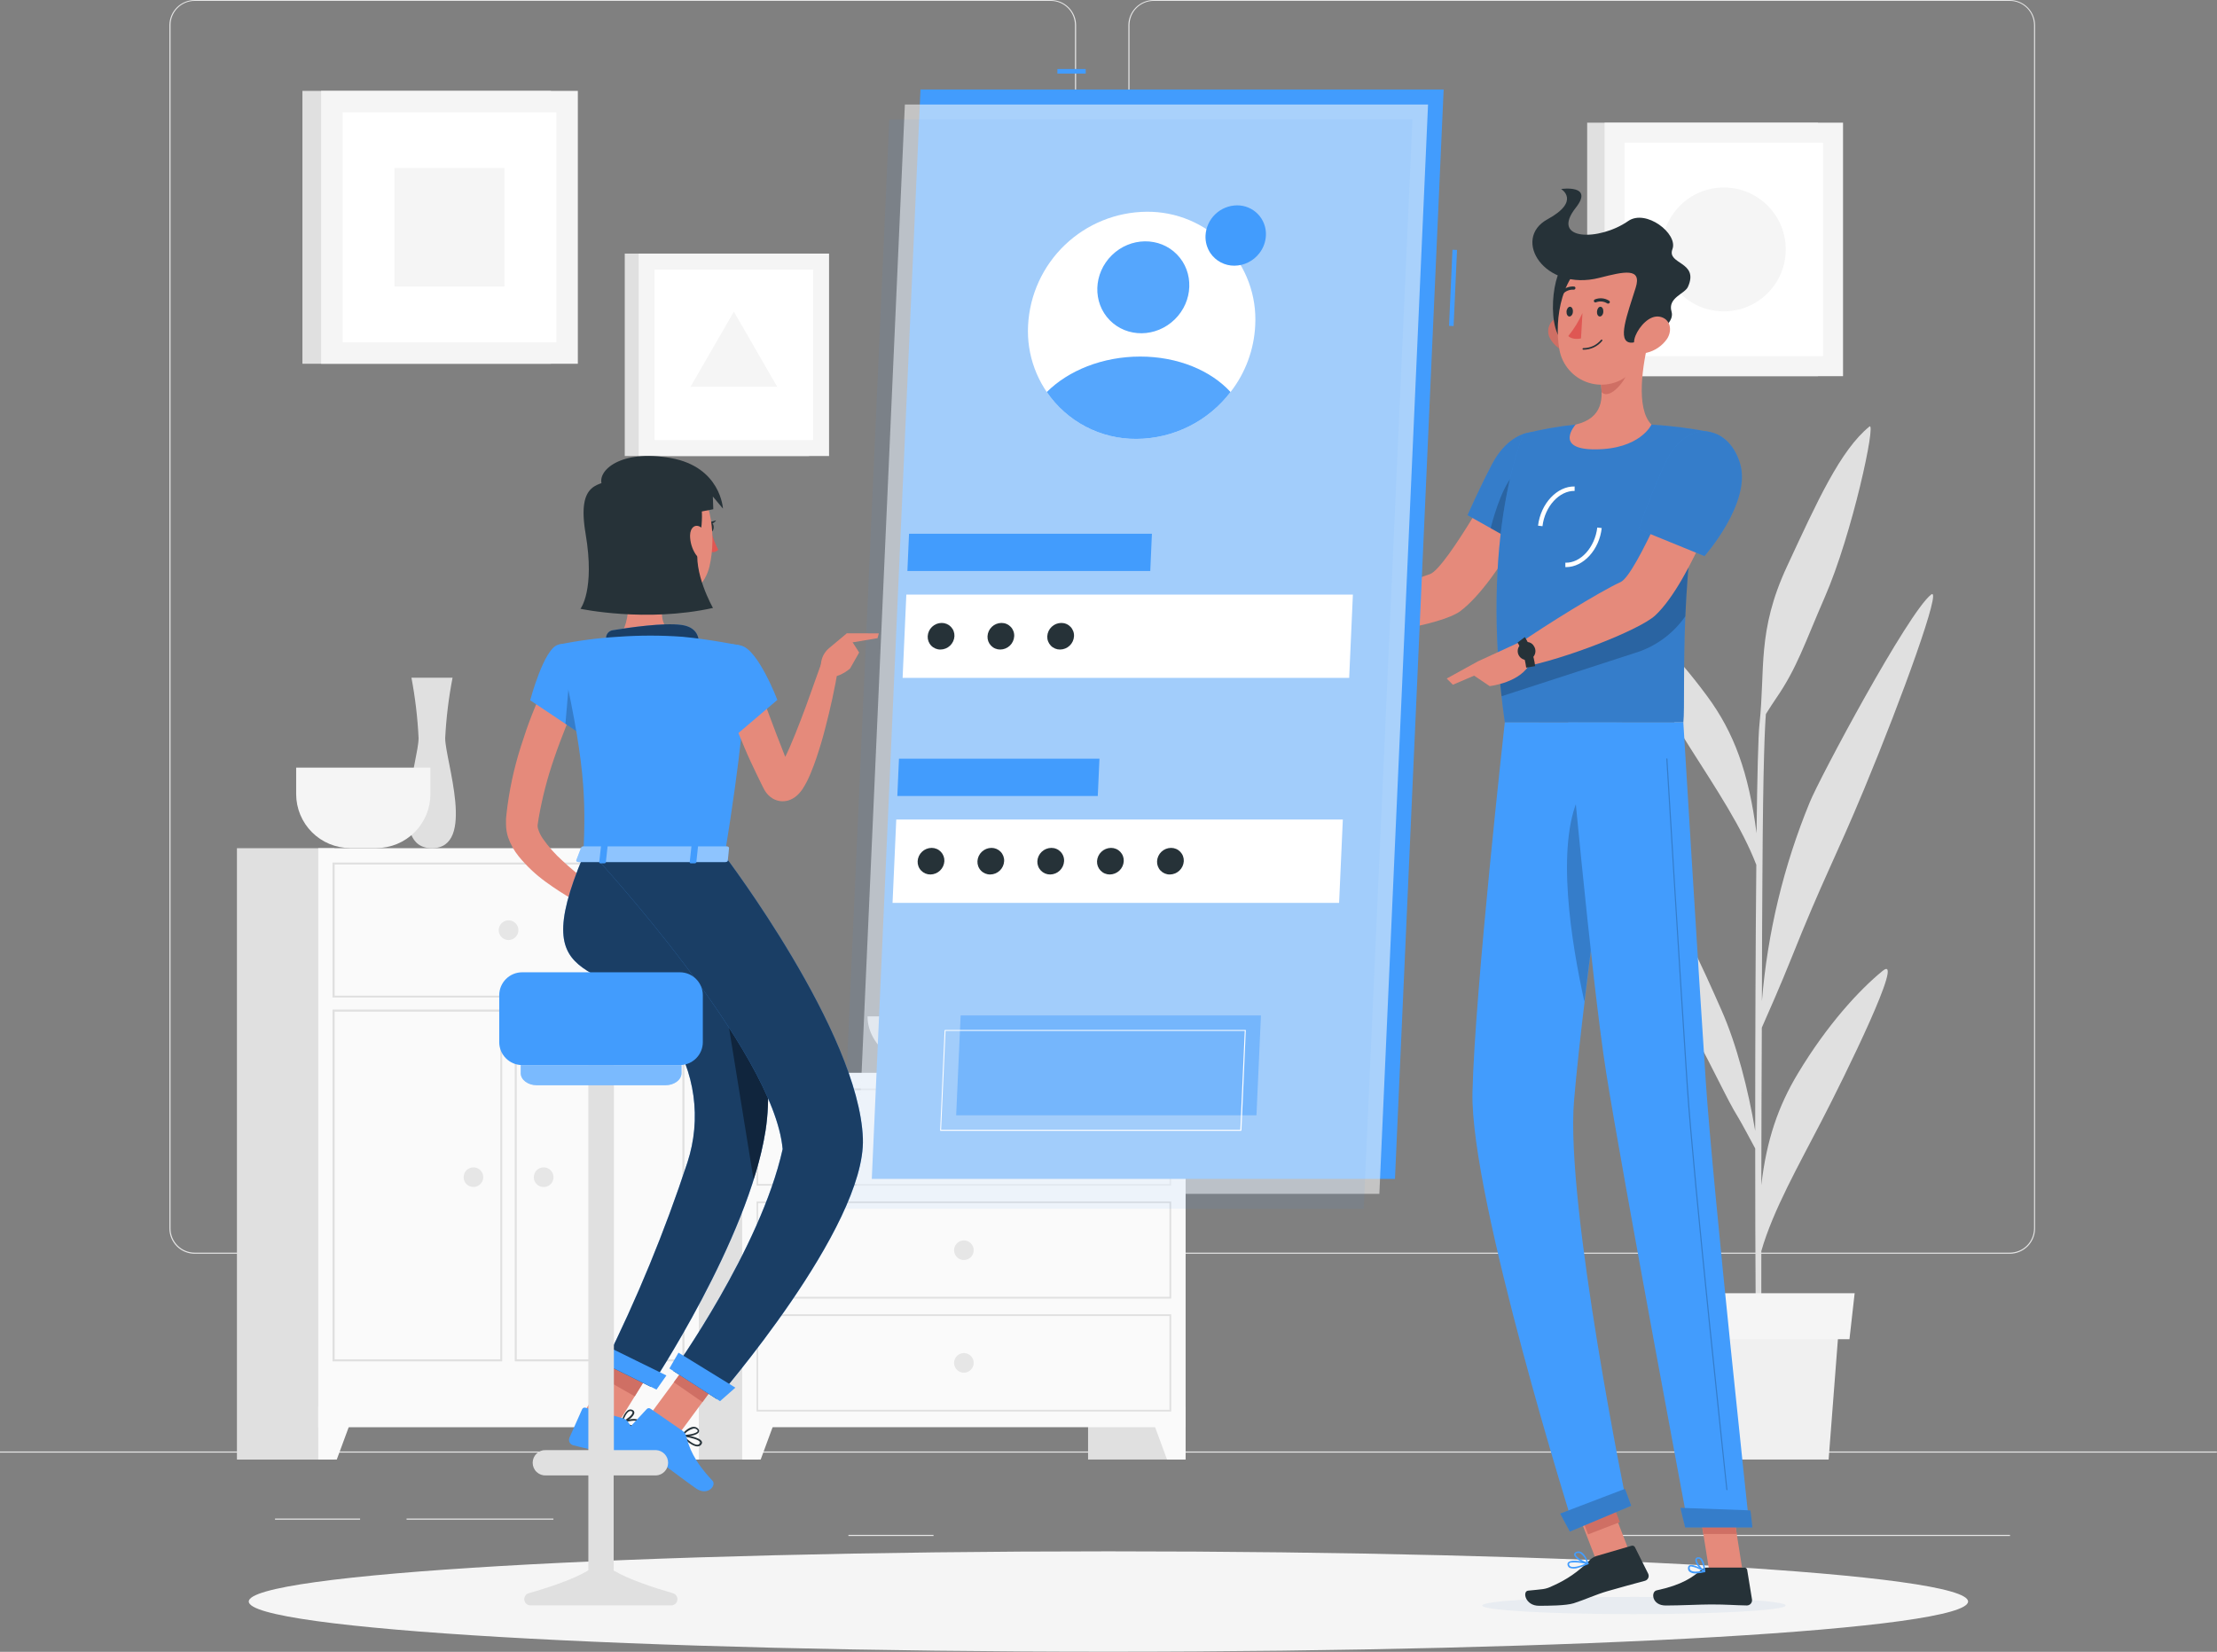 <?xml version="1.0" standalone="no"?><!DOCTYPE svg PUBLIC "-//W3C//DTD SVG 1.1//EN" "http://www.w3.org/Graphics/SVG/1.1/DTD/svg11.dtd"><svg height="8887" node-id="1" sillyvg="true" template-height="8887" template-width="11927" version="1.1" viewBox="0 0 11927 8887" width="11927" xmlns="http://www.w3.org/2000/svg" xmlns:xlink="http://www.w3.org/1999/xlink"><rect x="0" y="0" width="11927" height="8887" fill="#808080" stroke="none"/><defs node-id="176"></defs><path d="M 11926.20 7809.24 L 0.00 7809.24 L 0.00 7815.21 L 11926.20 7815.21 L 11926.20 7809.24 Z" fill="#e6e6e6" fill-rule="nonzero" node-id="178" stroke="none" target-height="5.97" target-width="11926.2" target-x="0" target-y="7809.24"></path><path d="M 2977.24 8170.13 L 2187.26 8170.13 L 2187.26 8176.09 L 2977.24 8176.09 L 2977.24 8170.13 Z" fill="#e6e6e6" fill-rule="nonzero" node-id="180" stroke="none" target-height="5.96" target-width="789.98" target-x="2187.26" target-y="8170.13"></path><path d="M 1937.28 8170.13 L 1479.56 8170.13 L 1479.56 8176.09 L 1937.28 8176.09 L 1937.28 8170.13 Z" fill="#e6e6e6" fill-rule="nonzero" node-id="182" stroke="none" target-height="5.96" target-width="457.72" target-x="1479.56" target-y="8170.13"></path><path d="M 5022.10 8257.91 L 4564.38 8257.91 L 4564.38 8263.87 L 5022.10 8263.87 L 5022.10 8257.91 Z" fill="#e6e6e6" fill-rule="nonzero" node-id="184" stroke="none" target-height="5.96" target-width="457.72" target-x="4564.38" target-y="8257.91"></path><path d="M 7408.76 8391.00 L 6378.58 8391.00 L 6378.58 8396.97 L 7408.76 8396.97 L 7408.76 8391.00 Z" fill="#e6e6e6" fill-rule="nonzero" node-id="186" stroke="none" target-height="5.97" target-width="1030.18" target-x="6378.58" target-y="8391"></path><path d="M 6166.30 8391.00 L 6015.31 8391.00 L 6015.31 8396.97 L 6166.30 8396.97 L 6166.30 8391.00 Z" fill="#e6e6e6" fill-rule="nonzero" node-id="188" stroke="none" target-height="5.97" target-width="150.99" target-x="6015.31" target-y="8391"></path><path d="M 10813.40 8257.91 L 8578.96 8257.91 L 8578.96 8263.87 L 10813.40 8263.87 L 10813.40 8257.91 Z" fill="#e6e6e6" fill-rule="nonzero" node-id="190" stroke="none" target-height="5.96" target-width="2234.44" target-x="8578.96" target-y="8257.91"></path><path d="M 5653.00 6745.43 L 1047.35 6745.43 C 1011.27 6745.37 976.69 6730.99 951.20 6705.46 C 925.71 6679.92 911.40 6645.32 911.40 6609.23 L 911.40 135.00 C 911.71 99.13 926.17 64.83 951.62 39.55 C 977.08 14.27 1011.48 0.06 1047.35 0.00 L 5653.00 0.00 C 5689.12 0.00 5723.76 14.35 5749.30 39.89 C 5774.84 65.43 5789.19 100.08 5789.19 136.20 L 5789.19 6609.23 C 5789.19 6645.36 5774.84 6680.00 5749.30 6705.54 C 5723.76 6731.08 5689.12 6745.43 5653.00 6745.43 Z M 1047.35 4.77 C 1012.86 4.83 979.79 18.58 955.42 43.00 C 931.05 67.42 917.36 100.50 917.36 135.00 L 917.36 6609.23 C 917.36 6643.73 931.05 6676.82 955.42 6701.24 C 979.79 6725.66 1012.86 6739.41 1047.35 6739.47 L 5653.00 6739.47 C 5687.52 6739.41 5720.61 6725.66 5745.02 6701.25 C 5769.43 6676.84 5783.17 6643.76 5783.23 6609.23 L 5783.23 135.00 C 5783.17 100.48 5769.43 67.39 5745.02 42.98 C 5720.61 18.57 5687.52 4.83 5653.00 4.77 L 1047.35 4.77 Z" fill="#e6e6e6" fill-rule="nonzero" node-id="192" stroke="none" target-height="6745.43" target-width="4877.794" target-x="911.396" target-y="0"></path><path d="M 10812.50 6745.43 L 6206.61 6745.43 C 6170.51 6745.37 6135.90 6731.00 6110.37 6705.47 C 6084.84 6679.94 6070.47 6645.34 6070.41 6609.23 L 6070.41 135.00 C 6070.79 99.11 6085.30 64.81 6110.79 39.54 C 6136.28 14.27 6170.71 0.06 6206.61 0.00 L 10812.50 0.00 C 10848.30 0.12 10882.70 14.37 10908.10 39.64 C 10933.50 64.91 10947.90 99.17 10948.20 135.00 L 10948.20 6609.23 C 10948.20 6645.27 10933.90 6679.84 10908.50 6705.37 C 10883.00 6730.90 10848.50 6745.31 10812.50 6745.43 Z M 6206.61 4.77 C 6172.09 4.83 6139.00 18.57 6114.59 42.98 C 6090.18 67.39 6076.44 100.48 6076.37 135.00 L 6076.37 6609.23 C 6076.44 6643.76 6090.18 6676.84 6114.59 6701.25 C 6139.00 6725.66 6172.09 6739.41 6206.61 6739.47 L 10812.50 6739.47 C 10847.00 6739.41 10880.10 6725.66 10904.50 6701.25 C 10928.90 6676.84 10942.70 6643.76 10942.70 6609.23 L 10942.70 135.00 C 10942.70 100.48 10928.90 67.39 10904.50 42.98 C 10880.10 18.57 10847.00 4.83 10812.50 4.77 L 6206.61 4.77 Z" fill="#e6e6e6" fill-rule="nonzero" node-id="194" stroke="none" target-height="6745.43" target-width="4877.79" target-x="6070.41" target-y="0"></path><path d="M 6378.11 5771.78 L 5853.59 5771.78 L 5853.59 7852.42 L 6378.11 7852.42 L 6378.11 5771.78 Z" fill="#e0e0e0" fill-rule="nonzero" node-id="196" stroke="none" target-height="2080.64" target-width="524.52" target-x="5853.59" target-y="5771.78"></path><path d="M 6278.40 7852.42 L 6378.11 7852.42 L 6378.11 7569.05 L 6173.93 7569.05 L 6278.40 7852.42 Z" fill="#fafafa" fill-rule="nonzero" node-id="198" stroke="none" target-height="283.37" target-width="204.18" target-x="6173.93" target-y="7569.05"></path><path d="M 4079.70 5771.78 L 3555.19 5771.78 L 3555.19 7852.42 L 4079.70 7852.42 L 4079.70 5771.78 Z" fill="#e0e0e0" fill-rule="nonzero" node-id="200" stroke="none" target-height="2080.64" target-width="524.51" target-x="3555.19" target-y="5771.78"></path><path d="M 6378.11 5771.78 L 3992.88 5771.78 L 3992.88 7678.53 L 6378.11 7678.53 L 6378.11 5771.78 Z" fill="#fafafa" fill-rule="nonzero" node-id="202" stroke="none" target-height="1906.75" target-width="2385.23" target-x="3992.88" target-y="5771.78"></path><path d="M 6291.52 5865.52 L 6291.52 6370.00 L 4078.74 6370.00 L 4078.74 5865.52 L 6290.81 5865.52 M 6300.11 5856.22 L 4070.16 5856.22 L 4070.16 6379.06 L 6300.83 6379.06 L 6300.83 5856.22 L 6300.11 5856.22 Z" fill="#e0e0e0" fill-rule="nonzero" node-id="204" stroke="none" target-height="522.84" target-width="2230.67" target-x="4070.16" target-y="5856.22"></path><path d="M 4092.34 7852.42 L 3992.88 7852.42 L 3992.88 7569.05 L 4196.81 7569.05 L 4092.34 7852.42 Z" fill="#fafafa" fill-rule="nonzero" node-id="206" stroke="none" target-height="283.37" target-width="203.93" target-x="3992.88" target-y="7569.05"></path><path d="M 5132.78 6117.64 C 5132.78 6128.07 5135.87 6138.26 5141.66 6146.93 C 5147.45 6155.59 5155.69 6162.35 5165.32 6166.34 C 5174.95 6170.33 5185.55 6171.37 5195.77 6169.34 C 5206.00 6167.31 5215.39 6162.29 5222.77 6154.91 C 5230.14 6147.54 5235.16 6138.15 5237.19 6127.92 C 5239.23 6117.70 5238.18 6107.10 5234.19 6097.47 C 5230.20 6087.84 5223.45 6079.60 5214.78 6073.81 C 5206.11 6068.02 5195.92 6064.93 5185.49 6064.93 C 5171.51 6064.93 5158.10 6070.48 5148.22 6080.37 C 5138.33 6090.25 5132.78 6103.66 5132.78 6117.64 Z" fill="#e6e6e6" fill-rule="nonzero" node-id="208" stroke="none" target-height="106.44" target-width="106.45" target-x="5132.78" target-y="6064.93"></path><path d="M 6291.52 6472.80 L 6291.52 6977.28 L 4078.74 6977.28 L 4078.74 6472.80 L 6290.81 6472.80 M 6300.11 6463.74 L 4070.16 6463.74 L 4070.16 6986.58 L 6300.83 6986.58 L 6300.83 6463.98 L 6300.11 6463.74 Z" fill="#e0e0e0" fill-rule="nonzero" node-id="210" stroke="none" target-height="522.84" target-width="2230.67" target-x="4070.16" target-y="6463.74"></path><path d="M 5132.78 6726.35 C 5132.78 6736.78 5135.87 6746.97 5141.66 6755.64 C 5147.45 6764.31 5155.69 6771.06 5165.32 6775.05 C 5174.95 6779.04 5185.55 6780.08 5195.77 6778.05 C 5206.00 6776.02 5215.39 6771.00 5222.77 6763.62 C 5230.14 6756.25 5235.16 6746.86 5237.19 6736.63 C 5239.23 6726.41 5238.18 6715.81 5234.19 6706.18 C 5230.20 6696.55 5223.45 6688.31 5214.78 6682.52 C 5206.11 6676.73 5195.92 6673.64 5185.49 6673.64 C 5171.51 6673.64 5158.10 6679.19 5148.22 6689.08 C 5138.33 6698.96 5132.78 6712.37 5132.78 6726.35 Z" fill="#e6e6e6" fill-rule="nonzero" node-id="212" stroke="none" target-height="106.44" target-width="106.45" target-x="5132.78" target-y="6673.64"></path><path d="M 6291.52 7080.32 L 6291.52 7585.03 L 4078.74 7585.03 L 4078.74 7080.32 L 6290.81 7080.32 M 6300.11 7071.02 L 4070.16 7071.02 L 4070.16 7594.10 L 6300.83 7594.10 L 6300.83 7071.02 L 6300.11 7071.02 Z" fill="#e0e0e0" fill-rule="nonzero" node-id="214" stroke="none" target-height="523.08" target-width="2230.67" target-x="4070.16" target-y="7071.02"></path><path d="M 5132.78 7332.68 C 5132.83 7343.09 5135.96 7353.26 5141.78 7361.90 C 5147.60 7370.53 5155.85 7377.25 5165.48 7381.21 C 5175.12 7385.16 5185.71 7386.17 5195.92 7384.11 C 5206.13 7382.05 5215.50 7377.01 5222.85 7369.63 C 5230.20 7362.25 5235.19 7352.85 5237.21 7342.63 C 5239.22 7332.42 5238.17 7321.83 5234.17 7312.21 C 5230.17 7302.59 5223.42 7294.37 5214.75 7288.59 C 5206.09 7282.81 5195.91 7279.72 5185.49 7279.72 C 5178.55 7279.72 5171.67 7281.10 5165.26 7283.76 C 5158.85 7286.42 5153.03 7290.33 5148.13 7295.25 C 5143.23 7300.17 5139.36 7306.01 5136.72 7312.43 C 5134.09 7318.85 5132.75 7325.73 5132.78 7332.68 Z" fill="#e6e6e6" fill-rule="nonzero" node-id="216" stroke="none" target-height="106.45" target-width="106.47" target-x="5132.75" target-y="7279.72"></path><path d="M 3759.36 4563.42 L 3234.85 4563.42 L 3234.85 7852.66 L 3759.36 7852.66 L 3759.36 4563.42 Z" fill="#e0e0e0" fill-rule="nonzero" node-id="218" stroke="none" target-height="3289.24" target-width="524.51" target-x="3234.85" target-y="4563.42"></path><path d="M 3659.66 7852.42 L 3759.36 7852.42 L 3759.36 7569.05 L 3555.42 7569.05 L 3659.66 7852.42 Z" fill="#fafafa" fill-rule="nonzero" node-id="220" stroke="none" target-height="283.37" target-width="203.94" target-x="3555.42" target-y="7569.05"></path><path d="M 1799.18 4563.42 L 1274.67 4563.42 L 1274.67 7852.66 L 1799.18 7852.66 L 1799.18 4563.42 Z" fill="#e0e0e0" fill-rule="nonzero" node-id="222" stroke="none" target-height="3289.24" target-width="524.51" target-x="1274.67" target-y="4563.42"></path><path d="M 3759.36 4563.42 L 1712.12 4563.42 L 1712.12 7678.77 L 3759.36 7678.77 L 3759.36 4563.42 Z" fill="#fafafa" fill-rule="nonzero" node-id="224" stroke="none" target-height="3115.35" target-width="2047.24" target-x="1712.12" target-y="4563.42"></path><path d="M 3671.11 4651.20 L 3671.11 5356.51 L 1800.37 5356.51 L 1800.37 4651.20 L 3671.11 4651.20 Z M 3682.08 4640.47 L 1788.92 4640.47 L 1788.92 5366.77 L 3681.60 5366.77 L 3681.60 4640.71 L 3682.08 4640.47 Z" fill="#e0e0e0" fill-rule="nonzero" node-id="226" stroke="none" target-height="726.3" target-width="1893.16" target-x="1788.92" target-y="4640.47"></path><path d="M 3671.11 5442.62 L 3671.11 7313.35 L 2779.99 7313.35 L 2779.99 5442.62 L 3671.11 5442.62 Z M 3682.08 5431.65 L 2769.25 5431.65 L 2769.25 7324.33 L 3682.08 7324.33 L 3682.08 5431.65 Z" fill="#e0e0e0" fill-rule="nonzero" node-id="228" stroke="none" target-height="1892.68" target-width="912.83" target-x="2769.25" target-y="5431.65"></path><path d="M 2691.49 5442.62 L 2691.49 7313.35 L 1800.37 7313.35 L 1800.37 5442.62 L 2691.49 5442.62 Z M 2702.23 5431.65 L 1788.92 5431.65 L 1788.92 7324.33 L 2701.75 7324.33 L 2701.75 5431.65 L 2702.23 5431.65 Z" fill="#e0e0e0" fill-rule="nonzero" node-id="230" stroke="none" target-height="1892.68" target-width="913.31" target-x="1788.92" target-y="5431.65"></path><path d="M 1811.82 7852.42 L 1712.12 7852.42 L 1712.12 7569.05 L 1916.29 7569.05 L 1811.82 7852.42 Z" fill="#fafafa" fill-rule="nonzero" node-id="232" stroke="none" target-height="283.37" target-width="204.17" target-x="1712.12" target-y="7569.05"></path><path d="M 2682.91 5004.21 C 2682.86 5014.70 2685.92 5024.96 2691.71 5033.70 C 2697.50 5042.44 2705.76 5049.26 2715.43 5053.30 C 2725.10 5057.35 2735.75 5058.43 2746.04 5056.42 C 2756.33 5054.40 2765.79 5049.38 2773.22 5041.98 C 2780.65 5034.58 2785.71 5025.15 2787.78 5014.87 C 2789.84 5004.59 2788.80 4993.93 2784.80 4984.24 C 2780.80 4974.55 2774.02 4966.27 2765.30 4960.44 C 2756.59 4954.61 2746.34 4951.50 2735.86 4951.50 C 2721.86 4951.50 2708.42 4957.05 2698.50 4966.93 C 2688.58 4976.80 2682.97 4990.21 2682.91 5004.21 Z" fill="#e6e6e6" fill-rule="nonzero" node-id="234" stroke="none" target-height="106.93" target-width="106.98" target-x="2682.86" target-y="4951.5"></path><path d="M 2871.82 6333.50 C 2871.82 6343.99 2874.93 6354.23 2880.76 6362.95 C 2886.59 6371.66 2894.87 6378.45 2904.56 6382.45 C 2914.25 6386.45 2924.91 6387.48 2935.19 6385.42 C 2945.47 6383.36 2954.90 6378.29 2962.30 6370.86 C 2969.69 6363.43 2974.72 6353.97 2976.73 6343.69 C 2978.75 6333.40 2977.67 6322.75 2973.62 6313.07 C 2969.58 6303.40 2962.75 6295.15 2954.01 6289.36 C 2945.27 6283.57 2935.01 6280.50 2924.53 6280.55 C 2917.59 6280.55 2910.71 6281.92 2904.30 6284.59 C 2897.89 6287.25 2892.07 6291.15 2887.17 6296.07 C 2882.27 6301.00 2878.40 6306.83 2875.76 6313.26 C 2873.13 6319.68 2871.79 6326.56 2871.82 6333.50 Z" fill="#e6e6e6" fill-rule="nonzero" node-id="236" stroke="none" target-height="106.98" target-width="106.96" target-x="2871.79" target-y="6280.5"></path><path d="M 2494.23 6333.50 C 2494.28 6343.92 2497.41 6354.09 2503.23 6362.72 C 2509.06 6371.36 2517.30 6378.08 2526.94 6382.03 C 2536.58 6385.99 2547.17 6387.00 2557.38 6384.94 C 2567.59 6382.88 2576.96 6377.84 2584.31 6370.45 C 2591.65 6363.07 2596.65 6353.68 2598.67 6343.46 C 2600.68 6333.24 2599.62 6322.66 2595.63 6313.04 C 2591.63 6303.42 2584.87 6295.20 2576.21 6289.42 C 2567.55 6283.64 2557.36 6280.55 2546.95 6280.55 C 2540.01 6280.55 2533.13 6281.92 2526.72 6284.59 C 2520.31 6287.25 2514.49 6291.15 2509.59 6296.07 C 2504.69 6300.99 2500.81 6306.83 2498.18 6313.26 C 2495.54 6319.68 2494.20 6326.56 2494.23 6333.50 Z" fill="#e6e6e6" fill-rule="nonzero" node-id="238" stroke="none" target-height="106.45" target-width="106.48" target-x="2494.2" target-y="6280.55"></path><path d="M 2434.61 3646.30 L 2213.49 3646.30 C 2233.87 3753.56 2246.70 3862.12 2251.90 3971.17 C 2251.90 4090.43 2083.50 4563.42 2323.45 4563.42 C 2563.41 4563.42 2395.01 4091.63 2395.01 3971.17 C 2400.60 3862.09 2413.83 3753.53 2434.61 3646.30 Z" fill="#e0e0e0" fill-rule="nonzero" node-id="240" stroke="none" target-height="917.12" target-width="479.91" target-x="2083.5" target-y="3646.3"></path><path d="M 1593.33 4130.03 L 1593.33 4273.14 C 1593.59 4349.86 1624.17 4423.37 1678.42 4477.62 C 1732.67 4531.87 1806.18 4562.46 1882.90 4562.71 L 2026.01 4562.71 C 2102.74 4562.46 2176.24 4531.87 2230.49 4477.62 C 2284.74 4423.37 2315.33 4349.86 2315.58 4273.14 L 2315.58 4130.03 L 1593.33 4130.03 Z" fill="#f5f5f5" fill-rule="nonzero" node-id="242" stroke="none" target-height="432.68" target-width="722.25" target-x="1593.33" target-y="4130.03"></path><path d="M 4667.18 5468.38 C 4667.18 5635.35 4853.94 5771.78 5082.21 5771.78 L 5288.29 5771.78 C 5516.56 5771.78 5703.32 5635.35 5703.32 5468.38 L 4667.18 5468.38 Z" fill="#e0e0e0" fill-rule="nonzero" node-id="244" stroke="none" target-height="303.4" target-width="1036.14" target-x="4667.18" target-y="5468.38"></path><path d="M 10127.90 5223.65 C 10002.90 5325.74 9830.25 5512.51 9672.35 5775.36 C 9566.92 5950.43 9503.47 6133.14 9475.57 6375.96 C 9475.57 6101.66 9477.24 5807.08 9478.19 5528.96 C 9509.91 5457.41 9582.43 5292.35 9634.42 5162.12 C 9807.83 4727.29 9872.95 4620.19 10028.70 4245.23 C 10236.90 3744.33 10450.20 3151.37 10389.10 3198.83 C 10264.60 3295.43 9787.55 4188.70 9736.03 4316.55 C 9595.60 4657.74 9508.78 5018.60 9478.67 5386.33 C 9478.67 5123.95 9480.58 4885.43 9481.53 4700.33 C 9484.87 4096.63 9495.13 3901.76 9500.13 3841.65 C 9519.46 3811.12 9542.11 3775.58 9555.47 3756.50 C 9667.58 3594.30 9710.75 3456.44 9816.18 3214.57 C 9965.97 2872.29 10094.80 2264.30 10057.10 2294.83 C 9900.14 2422.68 9776.58 2696.98 9613.91 3046.89 C 9451.24 3396.81 9497.75 3597.88 9465.55 3896.51 C 9458.87 3955.19 9453.62 4176.54 9449.81 4483.04 C 9407.83 4156.26 9328.64 3941.12 9184.33 3745.53 C 9006.87 3504.86 8835.13 3342.42 8709.19 3257.51 C 8583.25 3172.59 8926.73 3763.66 9090.83 4020.78 C 9237.04 4250.72 9371.81 4453.23 9448.61 4652.87 C 9444.56 5068.61 9442.65 5594.80 9442.65 6084.01 C 9404.96 5861.23 9343.42 5621.03 9261.37 5435.22 C 9162.62 5211.97 9010.92 4869.45 8889.99 4753.29 C 8861.13 4725.38 9016.41 5391.57 9116.11 5568.56 C 9215.81 5745.54 9289.04 5912.75 9351.77 6013.17 C 9366.32 6037.02 9414.98 6126.94 9442.65 6178.94 C 9442.65 6776.92 9445.99 7304.53 9451.24 7484.14 L 9477.00 7484.14 C 9475.33 7437.86 9474.85 7133.51 9475.57 6730.88 C 9537.82 6512.39 9679.98 6262.90 9797.33 6035.35 C 9925.18 5788.95 10252.90 5122.28 10127.90 5223.65 Z" fill="#e0e0e0" fill-rule="nonzero" node-id="246" stroke="none" target-height="5219.84" target-width="1866.95" target-x="8583.25" target-y="2264.3"></path><path d="M 9837.64 7852.42 L 9090.11 7852.42 L 9033.58 7119.68 L 9894.17 7119.68 L 9837.64 7852.42 Z" fill="#f0f0f0" fill-rule="nonzero" node-id="248" stroke="none" target-height="732.74" target-width="860.59" target-x="9033.58" target-y="7119.68"></path><path d="M 9949.75 7205.07 L 8977.77 7205.07 L 8950.10 6957.72 L 9977.66 6957.72 L 9949.75 7205.07 Z" fill="#f5f5f5" fill-rule="nonzero" node-id="250" stroke="none" target-height="247.35" target-width="1027.561" target-x="8950.1" target-y="6957.72"></path><path d="M 2963.89 488.97 L 1626.97 488.97 L 1626.97 1957.08 L 2963.89 1957.08 L 2963.89 488.97 Z" fill="#e0e0e0" fill-rule="nonzero" node-id="252" stroke="none" target-height="1468.107" target-width="1336.92" target-x="1626.97" target-y="488.973"></path><path d="M 3108.67 488.97 L 1727.62 488.97 L 1727.62 1957.08 L 3108.67 1957.08 L 3108.67 488.97 Z" fill="#f5f5f5" fill-rule="nonzero" node-id="254" stroke="none" target-height="1468.107" target-width="1381.05" target-x="1727.62" target-y="488.973"></path><path d="M 2992.99 1841.40 L 2992.99 604.66 L 1843.31 604.66 L 1843.31 1841.40 L 2992.99 1841.40 Z" fill="#ffffff" fill-rule="nonzero" node-id="256" stroke="none" target-height="1236.744" target-width="1149.68" target-x="1843.31" target-y="604.656"></path><path d="M 2714.15 1541.34 L 2714.15 904.24 L 2121.90 904.24 L 2121.90 1541.34 L 2714.15 1541.34 Z" fill="#f5f5f5" fill-rule="nonzero" node-id="258" stroke="none" target-height="637.1" target-width="592.25" target-x="2121.9" target-y="904.24"></path><path d="M 9780.64 659.99 L 8538.65 659.99 L 8538.65 2023.87 L 9780.64 2023.87 L 9780.64 659.99 Z" fill="#e0e0e0" fill-rule="nonzero" node-id="260" stroke="none" target-height="1363.876" target-width="1241.989" target-x="8538.65" target-y="659.994"></path><path d="M 9915.16 659.99 L 8632.39 659.99 L 8632.39 2023.87 L 9915.16 2023.87 L 9915.16 659.99 Z" fill="#f5f5f5" fill-rule="nonzero" node-id="262" stroke="none" target-height="1363.876" target-width="1282.771" target-x="8632.39" target-y="659.994"></path><path d="M 9807.83 1916.29 L 9807.83 767.57 L 8739.96 767.57 L 8739.96 1916.29 L 9807.83 1916.29 Z" fill="#ffffff" fill-rule="nonzero" node-id="264" stroke="none" target-height="1148.724" target-width="1067.87" target-x="8739.96" target-y="767.566"></path><path d="M 9273.78 1675.15 C 9457.81 1675.15 9606.99 1525.96 9606.99 1341.93 C 9606.99 1157.90 9457.81 1008.71 9273.78 1008.71 C 9089.74 1008.71 8940.56 1157.90 8940.56 1341.93 C 8940.56 1525.96 9089.74 1675.15 9273.78 1675.15 Z" fill="#f5f5f5" fill-rule="nonzero" node-id="266" stroke="none" target-height="666.44" target-width="666.431" target-x="8940.56" target-y="1008.71"></path><path d="M 4352.81 1364.35 L 3361.03 1364.35 L 3361.03 2453.45 L 4352.81 2453.45 L 4352.81 1364.35 Z" fill="#e0e0e0" fill-rule="nonzero" node-id="268" stroke="none" target-height="1089.1" target-width="991.78" target-x="3361.03" target-y="1364.35"></path><path d="M 4460.14 1364.35 L 3435.69 1364.35 L 3435.69 2453.45 L 4460.14 2453.45 L 4460.14 1364.35 Z" fill="#f5f5f5" fill-rule="nonzero" node-id="270" stroke="none" target-height="1089.1" target-width="1024.45" target-x="3435.69" target-y="1364.35"></path><path d="M 4374.27 2367.58 L 4374.27 1450.22 L 3521.55 1450.22 L 3521.55 2367.58 L 4374.27 2367.58 Z" fill="#ffffff" fill-rule="nonzero" node-id="272" stroke="none" target-height="917.36" target-width="852.72" target-x="3521.55" target-y="1450.22"></path><path d="M 3948.03 1676.82 L 3714.76 2080.87 L 4181.31 2080.87 L 3948.03 1676.82 Z" fill="#f5f5f5" fill-rule="nonzero" node-id="274" stroke="none" target-height="404.05" target-width="466.55" target-x="3714.76" target-y="1676.82"></path><path d="M 5963.08 8886.41 C 8517.24 8886.41 10587.80 8765.53 10587.80 8616.41 C 10587.80 8467.28 8517.24 8346.40 5963.08 8346.40 C 3408.91 8346.40 1338.35 8467.28 1338.35 8616.41 C 1338.35 8765.53 3408.91 8886.41 5963.08 8886.41 Z" fill="#f5f5f5" fill-rule="nonzero" node-id="276" stroke="none" target-height="540.01" target-width="9249.45" target-x="1338.35" target-y="8346.4"></path><path d="M 8330.42 2586.31 L 8093.80 2490.90 C 8093.80 2490.90 7781.58 3060.25 7692.13 3089.11 C 7570.48 3128.23 7318.60 3237.00 7169.29 3256.08 C 7149.01 3279.93 7115.86 3354.11 7118.96 3381.06 C 7319.56 3448.09 7760.35 3359.12 7854.80 3288.99 C 8069.71 3129.90 8330.42 2586.31 8330.42 2586.31 Z" fill="#e58a7b" fill-rule="nonzero" node-id="278" stroke="none" target-height="957.19" target-width="1214.56" target-x="7115.86" target-y="2490.9"></path><path d="M 8403.17 2456.79 C 8447.29 2619.70 8208.29 2947.43 8208.29 2947.43 L 7895.11 2771.88 C 7895.11 2771.88 7953.79 2637.11 8025.35 2499.96 C 8140.08 2278.37 8352.84 2270.98 8403.17 2456.79 Z" fill="#429cfd" fill-rule="nonzero" node-id="280" stroke="none" target-height="676.45" target-width="552.18" target-x="7895.11" target-y="2270.98"></path><g node-id="588"><path d="M 8403.17 2456.79 C 8447.29 2619.70 8208.29 2947.43 8208.29 2947.43 L 7895.11 2771.88 C 7895.11 2771.88 7953.79 2637.11 8025.35 2499.96 C 8140.08 2278.37 8352.84 2270.98 8403.17 2456.79 Z" fill="#000000" fill-opacity="0.2" fill-rule="nonzero" group-id="1" node-id="284" stroke="none" target-height="676.45" target-width="552.18" target-x="7895.11" target-y="2270.98"></path></g><g node-id="589"><path d="M 8019.38 2842.00 L 8142.70 2911.17 L 8164.41 2532.64 C 8092.61 2587.74 8042.04 2753.75 8019.38 2842.00 Z" fill="#000000" fill-opacity="0.2" fill-rule="nonzero" group-id="2" node-id="289" stroke="none" target-height="378.53" target-width="145.03" target-x="8019.38" target-y="2532.64"></path></g><path d="M 8197.08 2334.19 C 8197.08 2334.19 7953.31 2876.59 8095.47 3886.49 L 9056.00 3886.49 C 9071.27 3739.09 9020.70 3019.70 9203.65 2325.12 C 9098.28 2304.53 8991.67 2290.90 8884.51 2284.34 C 8748.58 2276.46 8612.32 2276.46 8476.39 2284.34 C 8382.17 2293.90 8288.80 2310.57 8197.08 2334.19 Z" fill="#429cfd" fill-rule="nonzero" node-id="292" stroke="none" target-height="1610.03" target-width="1250.34" target-x="7953.31" target-y="2276.46"></path><path d="M 8197.08 2334.19 C 8197.08 2334.19 7953.31 2876.59 8095.47 3886.49 L 9056.00 3886.49 C 9071.27 3739.09 9020.70 3019.70 9203.65 2325.12 C 9098.28 2304.53 8991.67 2290.90 8884.51 2284.34 C 8748.58 2276.46 8612.32 2276.46 8476.39 2284.34 C 8382.17 2293.90 8288.80 2310.57 8197.08 2334.19 Z" fill="#000000" fill-opacity="0.2" fill-rule="nonzero" group-id="3" node-id="296" stroke="none" target-height="1610.03" target-width="1250.34" target-x="7953.31" target-y="2276.46"></path><path d="M 7974.30 8637.88 C 7972.87 8663.64 8337.10 8684.39 8787.67 8684.39 C 9238.24 8684.39 9605.08 8663.64 9606.52 8637.88 C 9607.95 8612.11 9243.96 8591.60 8793.15 8591.60 C 8342.34 8591.60 7975.97 8612.35 7974.30 8637.88 Z" fill="#e8ecf1" fill-rule="nonzero" group-id="4" node-id="301" stroke="none" target-height="92.79" target-width="1635.08" target-x="7972.87" target-y="8591.6"></path><path d="M 8615.47 7961.01 L 8445.10 8026.96 L 8591.85 8406.06 L 8762.22 8340.11 L 8615.47 7961.01 Z" fill="#e58a7b" fill-rule="nonzero" node-id="304" stroke="none" target-height="445.05" target-width="317.12" target-x="8445.1" target-y="7961.01"></path><path d="M 9375.15 8454.45 L 9195.54 8454.45 L 9129.71 8038.70 L 9309.32 8038.70 L 9375.15 8454.45 Z" fill="#e58a7b" fill-rule="nonzero" node-id="306" stroke="none" target-height="415.75" target-width="245.44" target-x="9129.71" target-y="8038.7"></path><path d="M 9183.14 8433.70 L 9384.93 8433.70 C 9388.43 8433.71 9391.81 8434.96 9394.48 8437.23 C 9397.14 8439.50 9398.91 8442.65 9399.48 8446.10 L 9425.48 8605.67 C 9426.02 8609.68 9425.70 8613.75 9424.54 8617.62 C 9423.37 8621.49 9421.38 8625.06 9418.71 8628.09 C 9416.04 8631.12 9412.75 8633.55 9409.06 8635.19 C 9405.37 8636.84 9401.37 8637.67 9397.33 8637.63 C 9326.97 8636.44 9293.10 8632.15 9204.37 8632.15 C 9149.74 8632.15 9037.40 8637.87 8961.55 8637.87 C 8885.70 8637.87 8880.69 8563.45 8911.94 8556.54 C 9052.19 8526.24 9106.57 8484.98 9153.32 8444.91 C 9161.56 8437.67 9172.17 8433.68 9183.14 8433.70 Z" fill="#263238" fill-rule="nonzero" node-id="308" stroke="none" target-height="204.19" target-width="545.329" target-x="8880.69" target-y="8433.68"></path><path d="M 8586.83 8372.16 L 8777.65 8316.35 C 8781.05 8315.39 8784.68 8315.62 8787.94 8317.01 C 8791.19 8318.40 8793.87 8320.86 8795.54 8323.98 L 8867.09 8467.09 C 8868.76 8470.72 8869.61 8474.67 8869.58 8478.67 C 8869.56 8482.66 8868.67 8486.60 8866.96 8490.21 C 8865.26 8493.82 8862.79 8497.02 8859.72 8499.58 C 8856.65 8502.13 8853.06 8503.99 8849.21 8505.02 C 8779.80 8524.10 8733.28 8535.79 8646.46 8561.07 C 8586.59 8578.48 8525.53 8606.87 8466.38 8625.71 C 8425.35 8638.83 8328.99 8639.31 8279.14 8639.31 C 8205.43 8639.31 8188.97 8561.55 8220.70 8557.97 C 8300.60 8549.14 8311.34 8553.20 8355.46 8531.02 C 8427.66 8499.46 8493.10 8454.26 8548.19 8397.92 C 8558.58 8386.08 8571.91 8377.19 8586.83 8372.16 Z" fill="#263238" fill-rule="nonzero" node-id="310" stroke="none" target-height="323.92" target-width="680.64" target-x="8188.97" target-y="8315.39"></path><path d="M 7199.34 3255.12 L 7001.84 3172.36 L 6920.51 3391.32 C 7001.46 3403.65 7083.81 3403.65 7164.76 3391.32 L 7199.34 3255.12 Z" fill="#e58a7b" fill-rule="nonzero" node-id="312" stroke="none" target-height="231.29" target-width="278.83" target-x="6920.51" target-y="3172.36"></path><path d="M 6854.91 3166.63 L 6849.67 3312.13 L 6920.51 3390.84 L 7001.84 3171.88 L 6854.91 3166.63 Z" fill="#e58a7b" fill-rule="nonzero" node-id="314" stroke="none" target-height="224.21" target-width="152.17" target-x="6849.67" target-y="3166.63"></path><path d="M 8638.84 7993.20 L 8467.94 8059.18 L 8543.63 8255.22 L 8714.52 8189.24 L 8638.84 7993.20 Z" fill="#cf6f64" fill-rule="nonzero" node-id="316" stroke="none" target-height="262.02" target-width="246.579" target-x="8467.94" target-y="7993.2"></path><path d="M 9309.32 8038.70 L 9129.71 8038.70 L 9163.82 8253.14 L 9343.42 8253.14 L 9309.32 8038.70 Z" fill="#cf6f64" fill-rule="nonzero" node-id="318" stroke="none" target-height="214.439" target-width="213.71" target-x="9129.71" target-y="8038.7"></path><path d="M 8064.94 3613.38 C 8068.52 3656.56 8072.57 3700.68 8077.82 3746.00 L 8791.96 3514.16 C 8903.48 3481.11 9000.41 3411.02 9066.74 3315.47 C 9069.60 3251.78 9073.18 3184.76 9078.66 3114.87 C 9081.05 3081.00 9083.91 3046.18 9087.01 3010.88 C 9090.11 2975.57 9094.41 2936.46 9098.94 2898.77 L 8064.94 3613.38 Z" fill="#000000" fill-opacity="0.2" fill-rule="nonzero" group-id="5" node-id="322" stroke="none" target-height="847.23" target-width="1034.001" target-x="8064.94" target-y="2898.77"></path><path d="M 8298.22 2831.03 L 8274.36 2828.17 C 8288.44 2708.91 8377.41 2614.93 8471.15 2617.31 L 8471.15 2641.17 C 8389.09 2639.50 8310.86 2724.17 8298.22 2831.03 Z" fill="#ffffff" fill-rule="nonzero" node-id="325" stroke="none" target-height="216.1" target-width="196.79" target-x="8274.36" target-y="2614.93"></path><path d="M 8425.35 3051.19 L 8421.29 3051.19 L 8421.29 3027.33 C 8503.35 3030.43 8580.39 2944.81 8593.03 2838.19 L 8616.88 2841.05 C 8604.24 2957.69 8518.14 3051.19 8425.35 3051.19 Z" fill="#ffffff" fill-rule="nonzero" node-id="327" stroke="none" target-height="213" target-width="195.59" target-x="8421.29" target-y="2838.19"></path><path d="M 8871.15 1824.70 C 8837.52 1956.13 8797.92 2196.80 8884.51 2284.34 C 8884.51 2284.34 8823.92 2417.67 8579.91 2417.67 C 8356.89 2417.67 8476.39 2284.34 8476.39 2284.34 C 8624.75 2249.51 8627.38 2141.22 8607.82 2038.66 L 8871.15 1824.70 Z" fill="#e58a7b" fill-rule="nonzero" node-id="329" stroke="none" target-height="592.97" target-width="527.62" target-x="8356.89" target-y="1824.7"></path><path d="M 8763.81 1912.00 L 8608.06 2038.66 C 8612.89 2062.22 8615.68 2086.17 8616.41 2110.21 C 8661.96 2155.53 8753.32 2040.80 8762.62 1982.13 C 8767.35 1959.03 8767.75 1935.25 8763.81 1912.00 Z" fill="#cf6f64" fill-rule="nonzero" node-id="331" stroke="none" target-height="243.53" target-width="159.69" target-x="8608.06" target-y="1912"></path><path d="M 8340.20 1823.03 C 8351.03 1841.82 8365.63 1858.16 8383.07 1871.05 C 8400.52 1883.94 8420.43 1893.09 8441.57 1897.93 C 8498.81 1910.57 8527.44 1857.86 8511.70 1804.90 C 8497.62 1757.20 8450.63 1693.04 8392.43 1704.01 C 8379.97 1706.58 8368.30 1712.10 8358.40 1720.10 C 8348.50 1728.11 8340.67 1738.37 8335.56 1750.02 C 8330.44 1761.68 8328.19 1774.39 8329.00 1787.09 C 8329.81 1799.79 8333.65 1812.12 8340.20 1823.03 Z" fill="#cf6f64" fill-rule="nonzero" node-id="333" stroke="none" target-height="217.53" target-width="199.25" target-x="8328.19" target-y="1693.04"></path><path d="M 8434.89 1402.51 C 8345.68 1443.30 8314.20 1797.75 8426.30 1850.22 C 8538.41 1902.70 8603.77 1324.99 8434.89 1402.51 Z" fill="#263238" fill-rule="nonzero" node-id="335" stroke="none" target-height="577.71" target-width="289.569" target-x="8314.2" target-y="1324.99"></path><path d="M 8898.34 1626.97 C 8876.87 1804.90 8874.49 1909.62 8779.08 2000.73 C 8749.51 2030.97 8712.17 2052.45 8671.17 2062.79 C 8630.16 2073.14 8587.10 2071.96 8546.73 2059.37 C 8506.35 2046.79 8470.24 2023.29 8442.39 1991.48 C 8414.53 1959.66 8396.00 1920.76 8388.86 1879.08 C 8359.99 1719.27 8399.83 1455.23 8578.24 1384.39 C 8615.73 1367.85 8656.96 1361.65 8697.65 1366.41 C 8738.34 1371.17 8777.02 1386.73 8809.68 1411.48 C 8842.33 1436.23 8867.77 1469.26 8883.36 1507.15 C 8898.95 1545.03 8904.12 1586.40 8898.34 1626.97 Z" fill="#e58a7b" fill-rule="nonzero" node-id="337" stroke="none" target-height="711.49" target-width="544.13" target-x="8359.99" target-y="1361.65"></path><path d="M 8605.20 1494.59 C 8737.34 1460.95 8834.42 1438.06 8799.59 1548.01 C 8753.56 1694.94 8698.22 1837.10 8772.40 1843.54 C 8817.72 1847.60 9018.08 1762.69 8992.56 1676.58 C 8970.37 1601.68 9064.11 1581.17 9080.81 1543.24 C 9142.59 1405.85 8965.84 1423.98 8997.33 1340.50 C 9028.81 1257.02 8854.21 1122.49 8758.80 1189.51 C 8603.53 1297.80 8337.10 1296.13 8477.11 1117.96 C 8577.53 990.83 8398.40 1016.82 8398.40 1016.82 C 8398.40 1016.82 8506.69 1080.99 8324.45 1180.21 C 8131.73 1286.12 8308.47 1570.67 8605.20 1494.59 Z" fill="#263238" fill-rule="nonzero" node-id="339" stroke="none" target-height="856.775" target-width="1010.86" target-x="8131.73" target-y="990.825"></path><path d="M 8968.47 1823.03 C 8942.38 1860.78 8903.19 1887.48 8858.51 1897.93 C 8799.59 1910.57 8776.93 1857.86 8799.12 1804.90 C 8818.91 1757.20 8873.30 1693.04 8929.59 1704.01 C 8985.88 1714.98 8998.76 1776.28 8968.47 1823.03 Z" fill="#e58a7b" fill-rule="nonzero" node-id="341" stroke="none" target-height="217.53" target-width="221.83" target-x="8776.93" target-y="1693.04"></path><path d="M 8095.47 3886.49 C 8095.47 3886.49 7934.23 5329.56 7921.59 5877.21 C 7908.71 6446.80 8468.05 8224.04 8468.05 8224.04 L 8754.27 8104.77 C 8754.27 8104.77 8420.34 6480.91 8468.05 5921.57 C 8518.61 5311.67 8727.56 3887.45 8727.56 3887.45 L 8095.47 3886.49 Z" fill="#429cfd" fill-rule="nonzero" node-id="343" stroke="none" target-height="4337.55" target-width="845.56" target-x="7908.71" target-y="3886.49"></path><path d="M 8496.19 4282.68 C 8367.63 4549.35 8454.21 5076.72 8523.86 5389.19 C 8550.34 5168.56 8581.82 4929.08 8611.64 4707.49 C 8608.77 4366.88 8582.30 4103.79 8496.19 4282.68 Z" fill="#000000" fill-opacity="0.2" fill-rule="nonzero" group-id="6" node-id="347" stroke="none" target-height="1285.4" target-width="244.01" target-x="8367.63" target-y="4103.79"></path><path d="M 8741.63 8010.32 C 8743.06 8010.32 8775.50 8101.44 8775.50 8101.44 L 8445.39 8240.26 L 8393.39 8143.42 L 8741.63 8010.32 Z" fill="#429cfd" fill-rule="nonzero" node-id="350" stroke="none" target-height="229.94" target-width="382.11" target-x="8393.39" target-y="8010.32"></path><path d="M 8436.32 3886.49 C 8436.32 3886.49 8559.64 5258.96 8641.21 5772.97 C 8730.90 6336.13 9082.48 8211.63 9082.48 8211.63 L 9411.40 8211.63 C 9411.40 8211.63 9214.38 6381.68 9177.17 5824.02 C 9136.63 5219.12 9056.00 3886.49 9056.00 3886.49 L 8436.32 3886.49 Z" fill="#429cfd" fill-rule="nonzero" node-id="352" stroke="none" target-height="4325.14" target-width="975.08" target-x="8436.32" target-y="3886.49"></path><path d="M 9416.41 8126.00 C 9417.84 8126.00 9427.38 8217.83 9427.38 8217.83 L 9065.78 8217.83 L 9040.02 8112.41 L 9416.41 8126.00 Z" fill="#429cfd" fill-rule="nonzero" node-id="354" stroke="none" target-height="105.42" target-width="387.36" target-x="9040.02" target-y="8112.41"></path><path d="M 9290.47 8017.24 C 9289.73 8017.25 9289.00 8016.99 9288.43 8016.50 C 9287.86 8016.02 9287.49 8015.35 9287.37 8014.61 C 9285.46 7997.92 9107.76 6344.95 9074.37 5844.05 C 9038.12 5300.70 8965.13 4095.44 8964.41 4083.28 C 8964.38 4082.88 8964.43 4082.48 8964.56 4082.11 C 8964.69 4081.73 8964.89 4081.39 8965.16 4081.10 C 8965.43 4080.81 8965.76 4080.57 8966.12 4080.41 C 8966.48 4080.26 8966.88 4080.17 8967.27 4080.18 C 8968.06 4080.17 8968.81 4080.47 8969.39 4081.00 C 8969.96 4081.53 8970.31 4082.26 8970.37 4083.04 C 8970.37 4095.20 9044.08 5299.51 9080.33 5843.82 C 9113.73 6344.71 9291.43 7996.49 9293.10 8014.38 C 9293.16 8014.77 9293.15 8015.17 9293.05 8015.56 C 9292.95 8015.95 9292.77 8016.31 9292.53 8016.63 C 9292.28 8016.94 9291.97 8017.20 9291.61 8017.39 C 9291.26 8017.58 9290.87 8017.69 9290.47 8017.71 L 9290.47 8017.24 Z" fill="#000000" fill-opacity="0.2" fill-rule="nonzero" group-id="7" node-id="358" stroke="none" target-height="3937.54" target-width="328.78" target-x="8964.38" target-y="4080.17"></path><path d="M 8625.47 1676.58 C 8625.47 1691.13 8616.41 1702.82 8606.87 1702.82 C 8597.32 1702.82 8590.41 1691.13 8591.36 1676.58 C 8592.32 1662.03 8600.43 1650.34 8609.97 1650.34 C 8619.51 1650.34 8626.42 1662.27 8625.47 1676.58 Z" fill="#263238" fill-rule="nonzero" node-id="361" stroke="none" target-height="52.48" target-width="36.01" target-x="8590.41" target-y="1650.34"></path><path d="M 8461.84 1676.58 C 8461.84 1691.13 8452.54 1702.82 8443.24 1702.82 C 8433.94 1702.82 8426.78 1691.13 8427.50 1676.58 C 8428.21 1662.03 8436.80 1650.34 8446.34 1650.34 C 8455.88 1650.34 8462.80 1662.27 8461.84 1676.58 Z" fill="#263238" fill-rule="nonzero" node-id="363" stroke="none" target-height="52.48" target-width="36.02" target-x="8426.78" target-y="1650.34"></path><path d="M 8513.36 1683.97 C 8493.45 1728.40 8467.79 1770.02 8437.04 1807.77 C 8460.89 1831.62 8505.49 1820.65 8505.49 1820.65 L 8513.36 1683.97 Z" fill="#df5753" fill-rule="nonzero" node-id="365" stroke="none" target-height="147.65" target-width="76.32" target-x="8437.04" target-y="1683.97"></path><path d="M 8517.66 1881.47 C 8517.10 1881.47 8516.56 1881.36 8516.05 1881.14 C 8515.54 1880.92 8515.08 1880.60 8514.70 1880.20 C 8514.32 1879.80 8514.03 1879.32 8513.84 1878.80 C 8513.65 1878.28 8513.57 1877.73 8513.60 1877.18 C 8513.66 1876.02 8514.17 1874.92 8515.01 1874.12 C 8515.86 1873.33 8516.97 1872.88 8518.13 1872.88 C 8536.38 1873.01 8554.42 1869.05 8570.93 1861.29 C 8587.44 1853.53 8602.00 1842.17 8613.54 1828.04 C 8614.37 1827.32 8615.43 1826.92 8616.53 1826.92 C 8617.62 1826.92 8618.68 1827.32 8619.51 1828.04 C 8620.28 1828.84 8620.71 1829.91 8620.71 1831.02 C 8620.71 1832.13 8620.28 1833.20 8619.51 1834.00 C 8607.15 1849.02 8591.59 1861.07 8573.97 1869.29 C 8556.34 1877.50 8537.10 1881.66 8517.66 1881.47 Z" fill="#263238" fill-rule="nonzero" node-id="367" stroke="none" target-height="54.74" target-width="107.14" target-x="8513.57" target-y="1826.92"></path><path d="M 8654.57 1632.69 C 8653.43 1633.28 8652.16 1633.58 8650.87 1633.58 C 8649.59 1633.58 8648.32 1633.28 8647.18 1632.69 C 8638.25 1626.92 8628.10 1623.33 8617.53 1622.21 C 8606.97 1621.10 8596.29 1622.48 8586.35 1626.25 C 8585.38 1626.73 8584.33 1627.02 8583.25 1627.09 C 8582.17 1627.16 8581.08 1627.01 8580.06 1626.66 C 8579.04 1626.30 8578.10 1625.74 8577.29 1625.02 C 8576.49 1624.29 8575.84 1623.41 8575.38 1622.43 C 8574.49 1620.31 8574.47 1617.93 8575.32 1615.79 C 8576.17 1613.65 8577.81 1611.93 8579.91 1610.98 C 8592.38 1605.89 8605.90 1603.88 8619.31 1605.13 C 8632.72 1606.37 8645.64 1610.84 8656.96 1618.14 C 8657.87 1618.76 8658.65 1619.56 8659.25 1620.49 C 8659.86 1621.41 8660.27 1622.45 8660.47 1623.54 C 8660.67 1624.62 8660.65 1625.74 8660.42 1626.82 C 8660.18 1627.90 8659.74 1628.92 8659.10 1629.83 C 8657.90 1631.20 8656.32 1632.19 8654.57 1632.69 Z" fill="#263238" fill-rule="nonzero" node-id="369" stroke="none" target-height="29.7" target-width="86.2" target-x="8574.47" target-y="1603.88"></path><path d="M 8398.63 1584.99 C 8397.36 1584.68 8396.21 1584.02 8395.30 1583.08 C 8394.50 1582.30 8393.87 1581.37 8393.44 1580.35 C 8393.01 1579.32 8392.79 1578.22 8392.79 1577.11 C 8392.79 1576.00 8393.01 1574.90 8393.44 1573.88 C 8393.87 1572.86 8394.50 1571.93 8395.30 1571.15 C 8404.44 1560.90 8415.82 1552.89 8428.57 1547.76 C 8441.31 1542.63 8455.06 1540.51 8468.76 1541.57 C 8469.86 1541.74 8470.91 1542.14 8471.85 1542.73 C 8472.79 1543.32 8473.60 1544.10 8474.22 1545.02 C 8474.85 1545.93 8475.28 1546.97 8475.49 1548.06 C 8475.70 1549.15 8475.68 1550.27 8475.44 1551.35 C 8474.93 1553.56 8473.63 1555.51 8471.78 1556.83 C 8469.94 1558.14 8467.68 1558.74 8465.42 1558.51 C 8454.58 1557.83 8443.73 1559.62 8433.69 1563.75 C 8423.65 1567.88 8414.68 1574.25 8407.46 1582.36 C 8406.37 1583.57 8404.97 1584.45 8403.42 1584.92 C 8401.86 1585.38 8400.20 1585.40 8398.63 1584.99 Z" fill="#263238" fill-rule="nonzero" node-id="371" stroke="none" target-height="44.89" target-width="82.91" target-x="8392.79" target-y="1540.51"></path><path d="M 9295.96 2559.83 L 9047.89 2493.76 C 9047.89 2493.76 8804.60 3092.69 8718.49 3131.57 C 8601.62 3185.00 8305.61 3370.09 8179.67 3457.63 C 8172.75 3487.44 8178.24 3566.40 8193.98 3588.10 C 8408.65 3548.98 8819.63 3390.84 8905.50 3310.46 C 9101.32 3127.04 9295.96 2559.83 9295.96 2559.83 Z" fill="#e58a7b" fill-rule="nonzero" node-id="373" stroke="none" target-height="1094.34" target-width="1123.21" target-x="8172.75" target-y="2493.76"></path><path d="M 9122.79 8465.18 C 9110.69 8466.14 9098.63 8462.85 9088.68 8455.88 C 9085.61 8453.11 9083.31 8449.58 9082.02 8445.65 C 9080.72 8441.72 9080.47 8437.52 9081.29 8433.46 C 9081.44 8430.93 9082.27 8428.48 9083.70 8426.38 C 9085.13 8424.28 9087.10 8422.61 9089.40 8421.53 C 9109.43 8411.28 9165.49 8446.82 9171.93 8450.87 C 9172.63 8451.31 9173.18 8451.96 9173.48 8452.74 C 9173.78 8453.51 9173.82 8454.37 9173.60 8455.17 C 9173.39 8456.00 9172.98 8456.76 9172.39 8457.39 C 9171.81 8458.02 9171.07 8458.48 9170.26 8458.74 C 9154.71 8462.56 9138.80 8464.72 9122.79 8465.18 Z M 9098.94 8427.97 C 9097.13 8427.57 9095.26 8427.57 9093.45 8427.97 C 9092.54 8428.44 9091.78 8429.16 9091.27 8430.05 C 9090.76 8430.94 9090.53 8431.96 9090.59 8432.98 C 9089.95 8435.76 9090.06 8438.65 9090.90 8441.37 C 9091.74 8444.10 9093.28 8446.55 9095.36 8448.49 C 9104.66 8456.84 9128.04 8457.79 9158.81 8451.83 C 9140.49 8439.76 9119.85 8431.64 9098.22 8427.97 L 9098.94 8427.97 Z" fill="#429cfd" fill-rule="nonzero" node-id="375" stroke="none" target-height="54.859" target-width="93.351" target-x="9080.47" target-y="8411.28"></path><path d="M 9169.06 8458.74 C 9168.44 8458.94 9167.78 8458.94 9167.16 8458.74 C 9149.27 8448.72 9115.64 8409.37 9120.64 8389.33 C 9121.39 8386.16 9123.19 8383.32 9125.74 8381.29 C 9128.29 8379.26 9131.45 8378.14 9134.72 8378.12 C 9137.92 8377.69 9141.17 8377.96 9144.26 8378.91 C 9147.35 8379.86 9150.20 8381.46 9152.61 8383.61 C 9172.40 8400.54 9173.60 8452.54 9173.60 8455.16 C 9173.71 8455.95 9173.56 8456.75 9173.17 8457.44 C 9172.79 8458.13 9172.18 8458.67 9171.45 8458.98 C 9170.65 8459.14 9169.82 8459.06 9169.06 8458.74 Z M 9137.10 8385.99 L 9135.43 8385.99 C 9129.95 8385.99 9129.23 8389.09 9128.99 8390.29 C 9126.13 8401.97 9147.36 8431.79 9165.01 8445.86 C 9164.93 8425.71 9158.69 8406.07 9147.12 8389.57 C 9144.35 8387.16 9140.77 8385.88 9137.10 8385.99 Z" fill="#429cfd" fill-rule="nonzero" node-id="377" stroke="none" target-height="81.449" target-width="58.07" target-x="9115.64" target-y="8377.69"></path><path d="M 8489.51 8435.37 C 8474.92 8440.46 8459.03 8440.46 8444.43 8435.37 C 8441.12 8433.57 8438.31 8430.97 8436.26 8427.80 C 8434.22 8424.63 8433.01 8421.00 8432.74 8417.24 C 8432.44 8414.88 8432.74 8412.49 8433.62 8410.27 C 8434.50 8408.06 8435.92 8406.11 8437.75 8404.60 C 8456.83 8387.42 8534.83 8404.60 8543.66 8407.94 C 8544.50 8408.15 8545.24 8408.65 8545.76 8409.34 C 8546.28 8410.04 8546.55 8410.89 8546.52 8411.75 C 8546.55 8412.65 8546.32 8413.53 8545.86 8414.30 C 8545.39 8415.06 8544.71 8415.67 8543.90 8416.05 C 8526.33 8423.98 8508.14 8430.44 8489.51 8435.37 Z M 8450.63 8406.98 C 8447.91 8407.53 8445.36 8408.76 8443.24 8410.56 C 8442.48 8411.13 8441.90 8411.90 8441.56 8412.79 C 8441.22 8413.68 8441.14 8414.64 8441.33 8415.57 C 8441.49 8418.07 8442.27 8420.50 8443.60 8422.62 C 8444.93 8424.75 8446.78 8426.51 8448.96 8427.74 C 8461.60 8434.41 8490.94 8429.17 8528.87 8413.19 C 8503.32 8406.74 8476.87 8404.65 8450.63 8406.98 Z" fill="#429cfd" fill-rule="nonzero" node-id="379" stroke="none" target-height="53.04" target-width="114.109" target-x="8432.44" target-y="8387.42"></path><path d="M 8543.18 8416.05 L 8541.27 8416.05 C 8517.42 8411.75 8469.71 8384.32 8468.28 8363.81 C 8468.28 8359.04 8470.43 8352.36 8481.88 8348.55 C 8485.75 8347.17 8489.85 8346.58 8493.95 8346.83 C 8498.05 8347.08 8502.06 8348.15 8505.73 8349.98 C 8531.49 8362.62 8545.09 8408.41 8545.80 8410.56 C 8545.97 8411.28 8545.95 8412.03 8545.74 8412.75 C 8545.53 8413.46 8545.14 8414.10 8544.61 8414.62 C 8544.26 8415.20 8543.76 8415.69 8543.18 8416.05 Z M 8486.65 8355.70 L 8484.27 8355.70 C 8476.87 8358.32 8476.87 8361.43 8476.87 8362.38 C 8476.87 8374.78 8511.46 8397.44 8535.55 8405.08 C 8530.00 8385.92 8518.26 8369.14 8502.15 8357.37 C 8497.36 8354.93 8491.85 8354.34 8486.65 8355.70 Z" fill="#429cfd" fill-rule="nonzero" node-id="381" stroke="none" target-height="69.47" target-width="77.689" target-x="8468.28" target-y="8346.58"></path><path d="M 8199.95 3443.56 L 7951.17 3558.05 L 7922.30 3629.60 L 8014.14 3691.38 C 8014.14 3691.38 8185.87 3672.78 8234.77 3562.34 L 8199.95 3443.56 Z" fill="#e58a7b" fill-rule="nonzero" node-id="383" stroke="none" target-height="247.82" target-width="312.47" target-x="7922.3" target-y="3443.56"></path><path d="M 8210.44 3592.16 C 8204.88 3544.36 8189.10 3498.31 8164.17 3457.15 L 8203.52 3427.58 C 8233.13 3475.00 8252.01 3528.32 8258.86 3583.81 L 8210.44 3592.16 Z" fill="#263238" fill-rule="nonzero" node-id="385" stroke="none" target-height="164.58" target-width="94.69" target-x="8164.17" target-y="3427.58"></path><path d="M 8252.90 3477.43 C 8258.16 3485.70 8260.74 3495.39 8260.30 3505.18 C 8259.85 3514.98 8256.40 3524.39 8250.42 3532.16 C 8244.43 3539.92 8236.20 3545.65 8226.84 3548.57 C 8217.48 3551.48 8207.45 3551.45 8198.12 3548.46 C 8188.78 3545.48 8180.59 3539.69 8174.66 3531.88 C 8168.73 3524.08 8165.34 3514.64 8164.97 3504.84 C 8164.60 3495.05 8167.25 3485.37 8172.57 3477.14 C 8177.89 3468.90 8185.62 3462.51 8194.70 3458.82 C 8204.89 3453.63 8216.73 3452.67 8227.62 3456.15 C 8238.52 3459.64 8247.61 3467.28 8252.90 3477.43 Z" fill="#263238" fill-rule="nonzero" node-id="387" stroke="none" target-height="98.81" target-width="96.14" target-x="8164.6" target-y="3452.67"></path><path d="M 7783.01 3650.60 L 7816.16 3683.99 L 8039.42 3588.58 L 7951.17 3558.05 L 7783.01 3650.60 Z" fill="#e58a7b" fill-rule="nonzero" node-id="389" stroke="none" target-height="125.94" target-width="256.41" target-x="7783.01" target-y="3558.05"></path><path d="M 8741.63 8010.32 C 8743.06 8010.32 8775.50 8101.44 8775.50 8101.44 L 8445.39 8240.26 L 8393.39 8143.42 L 8741.63 8010.32 Z" fill="#000000" fill-opacity="0.2" fill-rule="nonzero" group-id="8" node-id="393" stroke="none" target-height="229.94" target-width="382.11" target-x="8393.39" target-y="8010.32"></path><path d="M 9416.41 8126.00 C 9417.84 8126.00 9427.38 8217.83 9427.38 8217.83 L 9065.78 8217.83 L 9040.02 8112.41 L 9416.41 8126.00 Z" fill="#000000" fill-opacity="0.2" fill-rule="nonzero" group-id="9" node-id="398" stroke="none" target-height="105.42" target-width="387.36" target-x="9040.02" target-y="8112.41"></path><path d="M 9360.60 2491.13 C 9426.19 2702.70 9169.78 2992.03 9169.78 2992.03 L 8815.57 2847.49 C 8857.56 2725.20 8905.97 2605.22 8960.60 2488.03 C 9069.36 2253.56 9294.29 2277.66 9360.60 2491.13 Z" fill="#429cfd" fill-rule="nonzero" node-id="401" stroke="none" target-height="738.47" target-width="610.62" target-x="8815.57" target-y="2253.56"></path><path d="M 9360.60 2491.13 C 9426.19 2702.70 9169.78 2992.03 9169.78 2992.03 L 8815.57 2847.49 C 8857.56 2725.20 8905.97 2605.22 8960.60 2488.03 C 9069.36 2253.56 9294.29 2277.66 9360.60 2491.13 Z" fill="#000000" fill-opacity="0.2" fill-rule="nonzero" group-id="10" node-id="405" stroke="none" target-height="738.47" target-width="610.62" target-x="8815.57" target-y="2253.56"></path><path d="M 5840.95 371.38 L 5688.54 371.38 L 5688.54 395.95 L 5840.95 395.95 L 5840.95 371.38 Z" fill="#429cfd" fill-rule="nonzero" node-id="408" stroke="none" target-height="24.568" target-width="152.41" target-x="5688.54" target-y="371.381"></path><path d="M 7813.97 1343.76 L 7795.52 1753.12 L 7820.07 1754.23 L 7838.51 1344.86 L 7813.97 1343.76 Z" fill="#429cfd" fill-rule="nonzero" node-id="410" stroke="none" target-height="410.47" target-width="42.99" target-x="7795.52" target-y="1343.76"></path><path d="M 7766.55 481.58 L 4951.98 481.58 L 4690.08 6342.57 L 7504.65 6342.57 L 7766.55 481.58 Z" fill="#429cfd" fill-rule="nonzero" node-id="412" stroke="none" target-height="5860.992" target-width="3076.47" target-x="4690.08" target-y="481.578"></path><path d="M 7682.59 562.20 L 4868.02 562.20 L 4606.12 6423.19 L 7420.69 6423.19 L 7682.59 562.20 Z" fill="#fafafa" fill-opacity="0.56" fill-rule="nonzero" group-id="11" node-id="416" stroke="none" target-height="5860.991" target-width="3076.47" target-x="4606.12" target-y="562.199"></path><path d="M 7598.63 642.58 L 4784.06 642.58 L 4521.92 6503.57 L 7336.49 6503.57 L 7598.63 642.58 Z" fill="#429cfd" fill-opacity="0.07" fill-rule="nonzero" group-id="12" node-id="421" stroke="none" target-height="5860.988" target-width="3076.71" target-x="4521.92" target-y="642.582"></path><path d="M 7278.29 3198.83 L 4875.89 3198.83 L 4855.85 3647.26 L 7258.26 3647.26 L 7278.29 3198.83 Z" fill="#ffffff" fill-rule="nonzero" node-id="424" stroke="none" target-height="448.43" target-width="2422.44" target-x="4855.85" target-y="3198.83"></path><path d="M 6197.07 2871.58 L 4890.44 2871.58 L 4881.61 3072.18 L 6188.24 3072.18 L 6197.07 2871.58 Z" fill="#429cfd" fill-rule="nonzero" node-id="426" stroke="none" target-height="200.6" target-width="1315.46" target-x="4881.61" target-y="2871.58"></path><path d="M 7224.15 4409.10 L 4821.74 4409.10 L 4801.71 4857.52 L 7204.11 4857.52 L 7224.15 4409.10 Z" fill="#ffffff" fill-rule="nonzero" node-id="428" stroke="none" target-height="448.42" target-width="2422.44" target-x="4801.71" target-y="4409.1"></path><path d="M 6783.60 5463.13 L 5168.08 5463.13 L 5143.99 6000.53 L 6759.51 6000.53 L 6783.60 5463.13 Z" fill="#429cfd" fill-opacity="0.47" fill-rule="nonzero" group-id="13" node-id="432" stroke="none" target-height="537.4" target-width="1639.61" target-x="5143.99" target-y="5463.13"></path><path d="M 6675.54 6084.01 L 5060.03 6084.01 C 5059.32 6084.19 5058.59 6084.19 5057.88 6084.01 C 5057.65 6083.31 5057.65 6082.56 5057.88 6081.86 L 5081.73 5544.23 C 5081.73 5543.86 5081.81 5543.50 5081.95 5543.17 C 5082.10 5542.83 5082.31 5542.53 5082.58 5542.29 C 5082.85 5542.04 5083.17 5541.85 5083.52 5541.73 C 5083.86 5541.62 5084.23 5541.57 5084.60 5541.61 L 6700.11 5541.61 C 6700.41 5541.46 6700.74 5541.38 6701.07 5541.38 C 6701.40 5541.38 6701.72 5541.46 6702.02 5541.61 C 6702.19 5541.90 6702.28 5542.23 6702.28 5542.56 C 6702.28 5542.90 6702.19 5543.22 6702.02 5543.51 L 6678.65 6082.34 C 6678.36 6082.90 6677.91 6083.36 6677.35 6083.66 C 6676.80 6083.95 6676.17 6084.08 6675.54 6084.01 Z M 5062.89 6078.28 L 6672.68 6078.28 L 6696.53 5546.38 L 5086.74 5546.38 L 5062.89 6078.28 Z" fill="#ffffff" fill-rule="nonzero" node-id="435" stroke="none" target-height="542.81" target-width="1644.63" target-x="5057.65" target-y="5541.38"></path><path d="M 5914.89 4081.85 L 4836.29 4081.85 L 4827.47 4282.68 L 5905.83 4282.68 L 5914.89 4081.85 Z" fill="#429cfd" fill-rule="nonzero" node-id="437" stroke="none" target-height="200.83" target-width="1087.42" target-x="4827.47" target-y="4081.85"></path><path d="M 6752.83 1750.28 C 6746.66 1880.79 6700.25 2006.19 6619.97 2109.26 C 6560.54 2187.12 6484.06 2250.32 6396.41 2294.03 C 6308.75 2337.73 6212.25 2360.77 6114.30 2361.38 C 6035.15 2361.98 5956.72 2346.38 5883.83 2315.52 C 5810.94 2284.66 5745.14 2239.21 5690.48 2181.96 C 5635.82 2124.71 5593.46 2056.87 5566.01 1982.63 C 5538.56 1908.39 5526.61 1829.32 5530.87 1750.28 C 5539.26 1586.28 5609.99 1431.67 5728.59 1318.08 C 5847.19 1204.49 6004.70 1140.49 6168.92 1139.19 C 6248.13 1138.45 6326.65 1153.96 6399.63 1184.76 C 6472.61 1215.57 6538.49 1261.01 6593.22 1318.28 C 6647.94 1375.55 6690.34 1443.44 6717.79 1517.74 C 6745.24 1592.05 6757.17 1671.19 6752.83 1750.28 Z" fill="#ffffff" fill-rule="nonzero" node-id="439" stroke="none" target-height="1223.53" target-width="1230.56" target-x="5526.61" target-y="1138.45"></path><path d="M 6810.31 1267.03 C 6808.75 1301.74 6796.41 1335.09 6775.01 1362.44 C 6759.17 1383.12 6738.82 1399.91 6715.50 1411.53 C 6692.19 1423.14 6666.53 1429.28 6640.48 1429.47 C 6615.25 1429.62 6590.36 1423.59 6567.99 1411.91 C 6545.62 1400.23 6526.45 1383.24 6512.16 1362.44 C 6493.23 1334.34 6483.86 1300.88 6485.44 1267.03 C 6487.75 1223.49 6506.58 1182.46 6538.09 1152.33 C 6569.60 1122.19 6611.43 1105.20 6655.03 1104.84 C 6676.07 1104.65 6696.92 1108.76 6716.30 1116.94 C 6735.69 1125.11 6753.19 1137.17 6767.74 1152.36 C 6782.29 1167.56 6793.57 1185.57 6800.89 1205.29 C 6808.21 1225.01 6811.42 1246.03 6810.31 1267.03 Z" fill="#429cfd" fill-rule="nonzero" node-id="441" stroke="none" target-height="324.97" target-width="327.56" target-x="6483.86" target-y="1104.65"></path><path d="M 5134.69 3423.05 C 5133.54 3442.27 5125.15 3460.34 5111.21 3473.62 C 5097.26 3486.90 5078.80 3494.40 5059.55 3494.60 C 5050.25 3494.71 5041.03 3492.92 5032.46 3489.32 C 5023.89 3485.73 5016.14 3480.41 5009.70 3473.71 C 5003.26 3467.00 4998.27 3459.04 4995.03 3450.33 C 4991.79 3441.62 4990.37 3432.33 4990.86 3423.05 C 4991.89 3403.79 5000.25 3385.65 5014.21 3372.35 C 5028.18 3359.04 5046.70 3351.58 5065.99 3351.49 C 5075.28 3351.41 5084.48 3353.23 5093.04 3356.84 C 5101.60 3360.45 5109.33 3365.76 5115.76 3372.46 C 5122.19 3379.16 5127.19 3387.10 5130.44 3395.80 C 5133.70 3404.50 5135.14 3413.77 5134.69 3423.05 Z" fill="#263238" fill-rule="nonzero" node-id="443" stroke="none" target-height="143.3" target-width="144.77" target-x="4990.37" target-y="3351.41"></path><path d="M 5456.21 3423.04 C 5455.12 3442.28 5446.75 3460.39 5432.80 3473.68 C 5418.84 3486.97 5400.35 3494.45 5381.08 3494.60 C 5371.80 3494.68 5362.61 3492.86 5354.06 3489.25 C 5345.52 3485.64 5337.80 3480.32 5331.39 3473.62 C 5324.97 3466.91 5320.00 3458.97 5316.77 3450.27 C 5313.55 3441.57 5312.14 3432.31 5312.62 3423.04 C 5313.66 3403.82 5321.98 3385.72 5335.89 3372.43 C 5349.81 3359.13 5368.27 3351.64 5387.52 3351.49 C 5396.82 3351.38 5406.04 3353.17 5414.61 3356.77 C 5423.18 3360.36 5430.93 3365.68 5437.37 3372.38 C 5443.81 3379.09 5448.80 3387.05 5452.04 3395.76 C 5455.29 3404.47 5456.70 3413.76 5456.21 3423.04 Z" fill="#263238" fill-rule="nonzero" node-id="445" stroke="none" target-height="143.3" target-width="144.56" target-x="5312.14" target-y="3351.38"></path><path d="M 5777.98 3423.04 C 5776.89 3442.28 5768.52 3460.39 5754.56 3473.68 C 5740.61 3486.97 5722.12 3494.45 5702.85 3494.60 C 5693.56 3494.68 5684.36 3492.86 5675.80 3489.25 C 5667.24 3485.64 5659.51 3480.33 5653.08 3473.63 C 5646.65 3466.93 5641.65 3458.99 5638.40 3450.29 C 5635.14 3441.59 5633.70 3432.32 5634.15 3423.04 C 5635.24 3403.80 5643.62 3385.70 5657.57 3372.41 C 5671.53 3359.12 5690.02 3351.64 5709.29 3351.49 C 5718.58 3351.38 5727.80 3353.17 5736.38 3356.77 C 5744.95 3360.36 5752.70 3365.68 5759.14 3372.38 C 5765.58 3379.09 5770.57 3387.05 5773.81 3395.76 C 5777.05 3404.47 5778.47 3413.76 5777.98 3423.04 Z" fill="#263238" fill-rule="nonzero" node-id="447" stroke="none" target-height="143.3" target-width="144.77" target-x="5633.7" target-y="3351.38"></path><path d="M 5080.54 4633.31 C 5079.40 4652.53 5071.01 4670.60 5057.06 4683.88 C 5043.12 4697.16 5024.66 4704.66 5005.41 4704.87 C 4996.12 4704.94 4986.92 4703.12 4978.36 4699.52 C 4969.80 4695.91 4962.07 4690.60 4955.64 4683.90 C 4949.20 4677.20 4944.21 4669.25 4940.95 4660.56 C 4937.70 4651.86 4936.26 4642.59 4936.71 4633.31 C 4937.80 4614.07 4946.17 4595.97 4960.13 4582.68 C 4974.08 4569.39 4992.58 4561.91 5011.85 4561.75 C 5021.13 4561.68 5030.34 4563.50 5038.90 4567.11 C 5047.45 4570.71 5055.19 4576.03 5061.62 4582.73 C 5068.05 4589.43 5073.04 4597.37 5076.30 4606.07 C 5079.55 4614.76 5081.00 4624.04 5080.54 4633.31 Z" fill="#263238" fill-rule="nonzero" node-id="449" stroke="none" target-height="143.26" target-width="144.74" target-x="4936.26" target-y="4561.68"></path><path d="M 5402.07 4633.31 C 5400.98 4652.51 5392.64 4670.58 5378.74 4683.87 C 5364.83 4697.15 5346.40 4704.66 5327.17 4704.87 C 5317.88 4704.98 5308.66 4703.18 5300.08 4699.59 C 5291.51 4695.99 5283.76 4690.68 5277.32 4683.97 C 5270.89 4677.26 5265.89 4669.31 5262.65 4660.59 C 5259.41 4651.88 5257.99 4642.60 5258.48 4633.31 C 5259.57 4614.07 5267.94 4595.97 5281.90 4582.68 C 5295.85 4569.39 5314.34 4561.91 5333.61 4561.75 C 5342.89 4561.68 5352.08 4563.50 5360.63 4567.11 C 5369.18 4570.72 5376.89 4576.04 5383.31 4582.74 C 5389.72 4589.44 5394.69 4597.39 5397.92 4606.08 C 5401.15 4614.78 5402.56 4624.05 5402.07 4633.31 Z" fill="#263238" fill-rule="nonzero" node-id="451" stroke="none" target-height="143.3" target-width="144.57" target-x="5257.99" target-y="4561.68"></path><path d="M 5724.55 4633.31 C 5723.46 4652.55 5715.09 4670.66 5701.13 4683.95 C 5687.18 4697.24 5668.69 4704.72 5649.42 4704.87 C 5640.14 4704.91 5630.95 4703.07 5622.41 4699.45 C 5613.87 4695.83 5606.15 4690.51 5599.73 4683.82 C 5593.30 4677.13 5588.30 4669.20 5585.04 4660.52 C 5581.77 4651.84 5580.30 4642.58 5580.72 4633.31 C 5581.87 4614.09 5590.26 4596.02 5604.20 4582.74 C 5618.15 4569.46 5636.60 4561.96 5655.86 4561.75 C 5665.15 4561.64 5674.37 4563.44 5682.95 4567.04 C 5691.52 4570.63 5699.27 4575.94 5705.71 4582.65 C 5712.15 4589.36 5717.14 4597.31 5720.38 4606.03 C 5723.62 4614.74 5725.04 4624.03 5724.55 4633.31 Z" fill="#263238" fill-rule="nonzero" node-id="453" stroke="none" target-height="143.27" target-width="144.74" target-x="5580.3" target-y="4561.64"></path><path d="M 6045.61 4633.31 C 6044.46 4652.53 6036.07 4670.60 6022.13 4683.88 C 6008.18 4697.16 5989.72 4704.66 5970.47 4704.87 C 5961.19 4704.91 5952.00 4703.07 5943.46 4699.45 C 5934.92 4695.83 5927.20 4690.51 5920.78 4683.82 C 5914.35 4677.13 5909.36 4669.20 5906.09 4660.52 C 5902.82 4651.83 5901.36 4642.58 5901.78 4633.31 C 5902.92 4614.09 5911.31 4596.02 5925.25 4582.74 C 5939.20 4569.46 5957.66 4561.96 5976.91 4561.75 C 5986.20 4561.68 5995.40 4563.50 6003.96 4567.11 C 6012.52 4570.71 6020.25 4576.03 6026.68 4582.73 C 6033.11 4589.43 6038.11 4597.37 6041.36 4606.07 C 6044.62 4614.76 6046.06 4624.04 6045.61 4633.31 Z" fill="#263238" fill-rule="nonzero" node-id="455" stroke="none" target-height="143.23" target-width="144.7" target-x="5901.36" target-y="4561.68"></path><path d="M 6368.57 4633.31 C 6367.42 4652.53 6359.03 4670.60 6345.09 4683.88 C 6331.14 4697.16 6312.68 4704.66 6293.43 4704.87 C 6284.13 4704.98 6274.91 4703.18 6266.34 4699.59 C 6257.77 4695.99 6250.02 4690.68 6243.58 4683.97 C 6237.14 4677.26 6232.15 4669.31 6228.91 4660.59 C 6225.67 4651.88 6224.25 4642.60 6224.74 4633.31 C 6225.83 4614.07 6234.20 4595.97 6248.15 4582.68 C 6262.11 4569.39 6280.60 4561.91 6299.87 4561.75 C 6309.16 4561.68 6318.36 4563.50 6326.92 4567.11 C 6335.48 4570.71 6343.21 4576.03 6349.64 4582.73 C 6356.07 4589.43 6361.07 4597.37 6364.32 4606.07 C 6367.58 4614.76 6369.02 4624.04 6368.57 4633.31 Z" fill="#263238" fill-rule="nonzero" node-id="457" stroke="none" target-height="143.3" target-width="144.77" target-x="6224.25" target-y="4561.68"></path><path d="M 6319.75 1718.46 C 6419.58 1620.83 6424.88 1464.34 6331.58 1368.93 C 6238.28 1273.52 6081.71 1275.32 5981.88 1372.95 C 5882.05 1470.58 5876.75 1627.07 5970.05 1722.48 C 6063.35 1817.88 6219.91 1816.08 6319.75 1718.46 Z" fill="#429cfd" fill-rule="nonzero" node-id="459" stroke="none" target-height="544.36" target-width="548.13" target-x="5876.75" target-y="1273.52"></path><path d="M 6619.97 2109.26 C 6560.54 2187.12 6484.06 2250.32 6396.41 2294.03 C 6308.75 2337.73 6212.24 2360.77 6114.30 2361.38 C 6019.32 2362.18 5925.60 2339.61 5841.41 2295.64 C 5757.22 2251.67 5685.14 2187.66 5631.53 2109.26 C 5747.45 1993.81 5930.88 1918.44 6134.10 1918.44 C 6337.32 1918.44 6514.30 1993.81 6619.97 2109.26 Z" fill="#429cfd" fill-rule="nonzero" node-id="461" stroke="none" target-height="443.74" target-width="988.44" target-x="5631.53" target-y="1918.44"></path><path d="M 6319.75 1718.46 C 6419.58 1620.83 6424.88 1464.34 6331.58 1368.93 C 6238.28 1273.52 6081.71 1275.32 5981.88 1372.95 C 5882.05 1470.58 5876.75 1627.07 5970.05 1722.48 C 6063.35 1817.88 6219.91 1816.08 6319.75 1718.46 Z" fill="#ffffff" fill-opacity="0.1" fill-rule="nonzero" group-id="14" node-id="465" stroke="none" target-height="544.36" target-width="548.13" target-x="5876.75" target-y="1273.52"></path><path d="M 6619.97 2109.26 C 6560.54 2187.12 6484.06 2250.32 6396.41 2294.03 C 6308.75 2337.73 6212.24 2360.77 6114.30 2361.38 C 6019.32 2362.18 5925.60 2339.61 5841.41 2295.64 C 5757.22 2251.67 5685.14 2187.66 5631.53 2109.26 C 5747.45 1993.81 5930.88 1918.44 6134.10 1918.44 C 6337.32 1918.44 6514.30 1993.81 6619.97 2109.26 Z" fill="#ffffff" fill-opacity="0.1" fill-rule="nonzero" group-id="15" node-id="470" stroke="none" target-height="443.74" target-width="988.44" target-x="5631.53" target-y="1918.44"></path><path d="M 3110.58 3755.31 C 3087.92 3804.92 3064.07 3859.54 3043.32 3912.49 C 3022.56 3965.45 3001.34 4020.07 2982.97 4074.45 C 2945.47 4181.63 2916.91 4291.72 2897.58 4403.61 L 2892.33 4438.68 C 2891.83 4444.69 2892.40 4450.75 2894.00 4456.57 C 2899.63 4476.33 2908.50 4495.03 2920.24 4511.90 C 2950.87 4555.57 2986.40 4595.58 3026.14 4631.16 C 3068.04 4670.14 3111.99 4706.84 3157.81 4741.12 C 3203.60 4776.42 3251.79 4810.77 3299.25 4843.21 L 3254.65 4926.93 C 3141.31 4877.55 3033.72 4815.88 2933.83 4743.03 C 2880.54 4704.17 2832.45 4658.63 2790.72 4607.55 C 2765.99 4577.14 2746.70 4542.68 2733.71 4505.70 C 2726.16 4482.60 2722.30 4458.45 2722.26 4434.14 C 2722.26 4428.42 2722.26 4420.07 2722.26 4416.02 L 2722.26 4404.33 L 2724.65 4380.48 C 2738.32 4256.21 2764.45 4133.63 2802.65 4014.58 C 2821.25 3955.91 2841.05 3897.47 2863.71 3840.46 C 2886.37 3783.45 2909.74 3727.64 2938.60 3669.68 L 3110.58 3755.31 Z" fill="#e58a7b" fill-rule="nonzero" node-id="473" stroke="none" target-height="1257.25" target-width="576.99" target-x="2722.26" target-y="3669.68"></path><path d="M 3265.62 4828.42 L 3434.25 4743.03 L 3390.61 4928.12 C 3390.61 4928.12 3274.92 4960.56 3221.25 4904.27 L 3265.62 4828.42 Z" fill="#e58a7b" fill-rule="nonzero" node-id="475" stroke="none" target-height="217.53" target-width="213" target-x="3221.25" target-y="4743.03"></path><path d="M 3588.58 4773.32 L 3543.74 4926.46 L 3390.61 4928.12 L 3434.26 4743.03 L 3588.58 4773.32 Z" fill="#e58a7b" fill-rule="nonzero" node-id="477" stroke="none" target-height="185.09" target-width="197.97" target-x="3390.61" target-y="4743.03"></path><path d="M 3826.63 2862.28 C 3835.65 2895.33 3848.20 2927.32 3864.07 2957.69 C 3859.44 2962.95 3853.46 2966.85 3846.79 2968.99 C 3840.11 2971.14 3832.98 2971.43 3826.15 2969.85 L 3826.63 2862.28 Z" fill="#df5753" fill-rule="nonzero" node-id="479" stroke="none" target-height="109.15" target-width="37.92" target-x="3826.15" target-y="2862.28"></path><path d="M 3821.62 2863.71 C 3831.50 2863.71 3839.51 2851.43 3839.51 2836.28 C 3839.51 2821.13 3831.50 2808.85 3821.62 2808.85 C 3811.74 2808.85 3803.73 2821.13 3803.73 2836.28 C 3803.73 2851.43 3811.74 2863.71 3821.62 2863.71 Z" fill="#263238" fill-rule="nonzero" node-id="481" stroke="none" target-height="54.86" target-width="35.78" target-x="3803.73" target-y="2808.85"></path><path d="M 3816.37 2809.80 L 3852.62 2799.54 C 3852.62 2799.54 3834.97 2827.69 3816.37 2809.80 Z" fill="#263238" fill-rule="nonzero" node-id="483" stroke="none" target-height="28.15" target-width="36.25" target-x="3816.37" target-y="2799.54"></path><path d="M 3360.79 3037.35 C 3382.49 3148.27 3404.20 3351.73 3326.44 3425.91 C 3326.44 3425.91 3356.97 3538.49 3563.30 3538.49 C 3790.13 3538.49 3671.58 3425.91 3671.58 3425.91 C 3547.79 3396.33 3550.89 3304.50 3572.60 3218.15 L 3360.79 3037.35 Z" fill="#e58a7b" fill-rule="nonzero" node-id="485" stroke="none" target-height="501.14" target-width="463.69" target-x="3326.44" target-y="3037.35"></path><path d="M 3300.44 2784.52 C 3311.89 2969.85 3312.85 3048.56 3406.35 3143.73 C 3547.31 3286.85 3772.48 3232.47 3816.61 3048.33 C 3856.44 2881.36 3831.16 2606.58 3649.64 2532.88 C 3609.80 2516.46 3566.42 2510.49 3523.63 2515.51 C 3480.83 2520.53 3440.02 2536.39 3405.06 2561.58 C 3370.10 2586.78 3342.14 2620.47 3323.84 2659.48 C 3305.53 2698.49 3297.48 2741.53 3300.44 2784.52 Z" fill="#e58a7b" fill-rule="nonzero" node-id="487" stroke="none" target-height="776.36" target-width="558.96" target-x="3297.48" target-y="2510.49"></path><path d="M 3318.81 2576.05 C 3225.79 2609.92 3101.75 2584.64 3150.41 2871.58 C 3201.93 3175.46 3122.74 3275.40 3122.74 3275.40 C 3122.74 3275.40 3475.52 3350.53 3835.69 3270.87 C 3835.69 3270.87 3725.73 3078.62 3756.50 2936.94 C 3795.86 2758.04 3764.85 2691.97 3764.85 2691.97 C 3764.85 2691.97 3449.52 2528.35 3318.81 2576.05 Z" fill="#263238" fill-rule="nonzero" node-id="489" stroke="none" target-height="822.18" target-width="733.94" target-x="3101.75" target-y="2528.35"></path><path d="M 3712.37 2881.12 C 3712.47 2916.36 3722.56 2950.85 3741.47 2980.58 C 3766.76 3019.22 3796.57 3004.44 3803.97 2963.41 C 3810.64 2927.39 3805.64 2863.71 3773.43 2838.90 C 3741.23 2814.09 3712.85 2838.42 3712.37 2881.12 Z" fill="#e58a7b" fill-rule="nonzero" node-id="491" stroke="none" target-height="205.13" target-width="98.27" target-x="3712.37" target-y="2814.09"></path><path d="M 3237.95 2607.30 C 3211.24 2532.16 3338.61 2416.48 3608.14 2464.18 C 3877.67 2511.89 3889.36 2736.34 3889.36 2736.34 L 3834.97 2671.46 L 3837.36 2739.68 L 3560.43 2792.87 L 3237.95 2607.30 Z" fill="#263238" fill-rule="nonzero" node-id="493" stroke="none" target-height="376.39" target-width="678.12" target-x="3211.24" target-y="2416.48"></path><path d="M 3260.85 3438.55 C 3259.26 3427.66 3261.98 3416.58 3268.44 3407.66 C 3274.90 3398.75 3284.59 3392.72 3295.43 3390.84 C 3379.39 3377.01 3570.21 3348.86 3666.10 3362.22 C 3737.66 3372.24 3756.26 3413.74 3759.36 3447.85 C 3759.85 3453.82 3759.05 3459.83 3757.02 3465.47 C 3754.99 3471.11 3751.78 3476.24 3747.60 3480.54 C 3743.42 3484.83 3738.37 3488.18 3732.78 3490.36 C 3727.20 3492.54 3721.22 3493.50 3715.23 3493.17 L 3300.68 3474.56 C 3290.91 3474.07 3281.61 3470.22 3274.35 3463.65 C 3267.09 3457.09 3262.32 3448.22 3260.85 3438.55 Z" fill="#429cfd" fill-rule="nonzero" node-id="495" stroke="none" target-height="144.64" target-width="500.59" target-x="3259.26" target-y="3348.86"></path><path d="M 3260.85 3438.55 C 3259.26 3427.66 3261.98 3416.58 3268.44 3407.66 C 3274.90 3398.75 3284.59 3392.72 3295.43 3390.84 C 3379.39 3377.01 3570.21 3348.86 3666.10 3362.22 C 3737.66 3372.24 3756.26 3413.74 3759.36 3447.85 C 3759.85 3453.82 3759.05 3459.83 3757.02 3465.47 C 3754.99 3471.11 3751.78 3476.24 3747.60 3480.54 C 3743.42 3484.83 3738.37 3488.18 3732.78 3490.36 C 3727.20 3492.54 3721.22 3493.50 3715.23 3493.17 L 3300.68 3474.56 C 3290.91 3474.07 3281.61 3470.22 3274.35 3463.65 C 3267.09 3457.09 3262.32 3448.22 3260.85 3438.55 Z" fill="#000000" fill-opacity="0.6" fill-rule="nonzero" group-id="16" node-id="499" stroke="none" target-height="144.64" target-width="500.59" target-x="3259.26" target-y="3348.86"></path><path d="M 3500.56 7605.55 L 3654.41 7712.41 L 3911.78 7363.45 L 3757.93 7256.83 L 3500.56 7605.55 Z" fill="#e58a7b" fill-rule="nonzero" node-id="502" stroke="none" target-height="455.58" target-width="411.22" target-x="3500.56" target-y="7256.83"></path><path d="M 3141.83 7598.63 L 3304.26 7691.18 L 3532.05 7322.18 L 3369.61 7229.63 L 3141.83 7598.63 Z" fill="#e58a7b" fill-rule="nonzero" node-id="504" stroke="none" target-height="461.55" target-width="390.22" target-x="3141.83" target-y="7229.63"></path><path d="M 3911.54 7363.45 L 3778.92 7543.29 L 3625.07 7436.67 L 3757.69 7256.83 L 3911.54 7363.45 Z" fill="#cf6f64" fill-rule="nonzero" node-id="506" stroke="none" target-height="286.46" target-width="286.47" target-x="3625.07" target-y="7256.83"></path><path d="M 3369.38 7229.63 L 3532.05 7322.42 L 3414.70 7512.52 L 3252.02 7419.74 L 3369.38 7229.63 Z" fill="#cf6f64" fill-rule="nonzero" node-id="508" stroke="none" target-height="282.89" target-width="280.03" target-x="3252.02" target-y="7229.63"></path><path d="M 3630.32 4603.50 C 3630.32 4603.50 4230.92 5360.33 4118.10 6084.25 C 4027.22 6668.87 3500.09 7460.53 3500.09 7460.53 L 3252.26 7337.45 C 3426.94 6987.42 3576.01 6625.19 3698.30 6253.60 C 3736.01 6138.23 3747.02 6015.81 3730.49 5895.57 C 3713.96 5775.32 3670.33 5660.41 3602.89 5559.50 C 3298.54 5115.13 2810.99 5379.65 3138.96 4603.50 L 3630.32 4603.50 Z" fill="#429cfd" fill-rule="nonzero" node-id="510" stroke="none" target-height="2857.03" target-width="1419.93" target-x="2810.99" target-y="4603.5"></path><path d="M 3630.32 4603.50 C 3630.32 4603.50 4230.92 5360.33 4118.10 6084.25 C 4027.22 6668.87 3500.09 7460.53 3500.09 7460.53 L 3252.26 7337.45 C 3426.94 6987.42 3576.01 6625.19 3698.30 6253.60 C 3736.01 6138.23 3747.02 6015.81 3730.49 5895.57 C 3713.96 5775.32 3670.33 5660.41 3602.89 5559.50 C 3298.54 5115.13 2810.99 5379.65 3138.96 4603.50 L 3630.32 4603.50 Z" fill="#000000" fill-opacity="0.6" fill-rule="nonzero" group-id="17" node-id="514" stroke="none" target-height="2857.03" target-width="1419.93" target-x="2810.99" target-y="4603.5"></path><path d="M 3924.90 5089.61 L 3837.60 5002.78 C 3837.60 5009.70 4006.71 6053.72 4054.18 6347.10 C 4082.19 6261.39 4103.64 6173.68 4118.34 6084.72 C 4174.15 5729.56 4057.52 5366.77 3924.90 5089.61 Z" fill="#000000" fill-opacity="0.4" fill-rule="nonzero" group-id="18" node-id="519" stroke="none" target-height="1344.32" target-width="336.55" target-x="3837.6" target-y="5002.78"></path><path d="M 3898.42 4603.50 C 3898.42 4603.50 4621.62 5554.73 4642.14 6125.03 C 4659.07 6602.08 3855.01 7526.36 3855.01 7526.36 L 3621.26 7375.13 C 3621.26 7375.13 4091.86 6718.72 4210.41 6182.52 C 4164.61 5651.09 3196.21 4603.50 3196.21 4603.50 L 3898.42 4603.50 Z" fill="#429cfd" fill-rule="nonzero" node-id="522" stroke="none" target-height="2922.86" target-width="1462.86" target-x="3196.21" target-y="4603.5"></path><path d="M 3898.42 4603.50 C 3898.42 4603.50 4621.62 5554.73 4642.14 6125.03 C 4659.07 6602.08 3855.01 7526.36 3855.01 7526.36 L 3621.26 7375.13 C 3621.26 7375.13 4091.86 6718.72 4210.41 6182.52 C 4164.61 5651.09 3196.21 4603.50 3196.21 4603.50 L 3898.42 4603.50 Z" fill="#000000" fill-opacity="0.6" fill-rule="nonzero" group-id="19" node-id="526" stroke="none" target-height="2922.86" target-width="1462.86" target-x="3196.21" target-y="4603.5"></path><path d="M 3003.72 3468.36 C 2926.44 3486.73 2852.26 3767.71 2852.26 3767.71 L 3154.47 3969.50 C 3154.47 3969.50 3255.12 3747.20 3219.82 3649.88 C 3183.33 3548.51 3100.80 3445.23 3003.72 3468.36 Z" fill="#429cfd" fill-rule="nonzero" node-id="529" stroke="none" target-height="524.27" target-width="402.86" target-x="2852.26" target-y="3445.23"></path><path d="M 3062.87 3649.40 L 3041.88 3894.37 L 3154.23 3969.74 C 3185.25 3899.90 3208.22 3826.76 3222.69 3751.73 L 3062.87 3649.40 Z" fill="#000000" fill-opacity="0.2" fill-rule="nonzero" group-id="20" node-id="533" stroke="none" target-height="320.34" target-width="180.81" target-x="3041.88" target-y="3649.4"></path><path d="M 3987.87 3473.85 C 3987.87 3473.85 4077.07 3505.10 3898.42 4603.26 L 3138.49 4603.26 C 3151.37 4293.18 3151.60 4102.36 3003.72 3468.36 C 3110.13 3446.44 3217.98 3432.25 3326.44 3425.91 C 3441.34 3417.67 3556.68 3417.67 3671.59 3425.91 C 3819.95 3439.50 3987.87 3473.85 3987.87 3473.85 Z" fill="#429cfd" fill-rule="nonzero" node-id="536" stroke="none" target-height="1185.59" target-width="1073.35" target-x="3003.72" target-y="3417.67"></path><path d="M 4065.15 3649.40 C 4082.32 3697.11 4100.45 3748.39 4119.53 3797.76 C 4138.61 3847.14 4156.74 3897.94 4176.06 3948.03 L 4234.50 4097.83 L 4249.29 4135.27 L 4256.92 4153.88 L 4260.50 4163.18 C 4260.50 4164.85 4260.50 4164.85 4260.50 4164.61 C 4256.14 4158.47 4250.43 4153.41 4243.80 4149.82 C 4234.37 4144.27 4223.73 4141.08 4212.79 4140.52 C 4203.71 4140.24 4194.67 4141.95 4186.32 4145.53 C 4175.35 4150.54 4175.35 4152.69 4175.58 4152.45 C 4177.57 4150.86 4179.33 4149.01 4180.83 4146.96 C 4194.04 4129.63 4205.46 4111.01 4214.94 4091.39 C 4226.15 4069.44 4236.88 4046.07 4247.62 4022.45 C 4268.61 3974.75 4287.93 3925.37 4307.25 3875.52 C 4326.57 3825.67 4344.94 3775.34 4362.82 3724.54 L 4417.21 3572.36 L 4509.04 3596.21 C 4490.91 3704.98 4467.54 3810.88 4439.39 3918.69 C 4425.79 3972.36 4409.81 4025.55 4391.69 4079.22 C 4382.62 4106.17 4372.60 4132.89 4361.15 4160.32 C 4349.22 4190.09 4334.53 4218.68 4317.27 4245.71 C 4310.92 4254.81 4303.91 4263.42 4296.28 4271.47 C 4284.10 4284.63 4269.31 4295.10 4252.87 4302.24 C 4238.27 4308.51 4222.46 4311.44 4206.59 4310.83 C 4188.81 4310.16 4171.50 4304.99 4156.26 4295.80 C 4138.29 4284.59 4123.38 4269.10 4112.85 4250.72 C 4109.27 4244.52 4106.17 4238.32 4104.03 4233.78 L 4099.50 4224.72 L 4090.43 4206.11 L 4072.30 4169.14 C 4048.45 4119.53 4024.60 4069.44 4003.85 4019.11 C 3983.10 3968.78 3961.15 3917.74 3940.64 3866.46 C 3920.13 3815.18 3901.76 3763.89 3884.35 3708.56 L 4065.15 3649.40 Z" fill="#e58a7b" fill-rule="nonzero" node-id="538" stroke="none" target-height="739.08" target-width="624.69" target-x="3884.35" target-y="3572.36"></path><path d="M 3987.87 3473.85 C 4079.22 3495.56 4182.03 3765.56 4182.03 3765.56 L 3910.35 3996.69 C 3910.35 3996.69 3734.56 3702.36 3770.10 3605.28 C 3807.07 3504.14 3868.61 3445.47 3987.87 3473.85 Z" fill="#429cfd" fill-rule="nonzero" node-id="540" stroke="none" target-height="551.22" target-width="447.47" target-x="3734.56" target-y="3445.47"></path><path d="M 4460.38 3486.97 L 4555.79 3407.30 L 4622.10 3510.58 L 4573.20 3596.69 C 4573.20 3596.69 4495.44 3668.25 4426.75 3631.75 C 4415.85 3607.25 4413.23 3579.85 4419.30 3553.72 C 4425.37 3527.60 4439.79 3504.16 4460.38 3486.97 Z" fill="#e58a7b" fill-rule="nonzero" node-id="542" stroke="none" target-height="260.95" target-width="208.87" target-x="4413.23" target-y="3407.3"></path><path d="M 4728.00 3407.54 L 4720.85 3433.54 L 4569.86 3458.82 L 4555.07 3407.30 L 4728.00 3407.54 Z" fill="#e58a7b" fill-rule="nonzero" node-id="544" stroke="none" target-height="51.52" target-width="172.93" target-x="4555.07" target-y="3407.3"></path><path d="M 3873.61 7538.52 L 3601.22 7362.49 L 3650.12 7277.58 L 3956.14 7465.77 L 3873.61 7538.52 Z" fill="#429cfd" fill-rule="nonzero" node-id="546" stroke="none" target-height="260.94" target-width="354.92" target-x="3601.22" target-y="7277.58"></path><path d="M 3410.88 7678.77 C 3386.98 7675.85 3364.02 7667.71 3343.62 7654.92 C 3342.77 7654.63 3342.04 7654.08 3341.53 7653.35 C 3341.01 7652.63 3340.73 7651.76 3340.73 7650.87 C 3340.73 7649.98 3341.01 7649.11 3341.53 7648.38 C 3342.04 7647.65 3342.77 7647.10 3343.62 7646.81 C 3351.01 7644.43 3415.17 7624.63 3433.78 7639.89 C 3435.87 7641.63 3437.46 7643.90 3438.38 7646.46 C 3439.30 7649.01 3439.53 7651.77 3439.02 7654.44 C 3438.69 7658.74 3437.27 7662.88 3434.89 7666.47 C 3432.51 7670.06 3429.25 7672.98 3425.43 7674.96 C 3420.96 7677.40 3415.97 7678.71 3410.88 7678.77 Z M 3357.21 7652.54 C 3387.03 7667.80 3410.88 7673.29 3422.33 7667.56 C 3424.82 7666.18 3426.92 7664.19 3428.42 7661.76 C 3429.93 7659.34 3430.78 7656.58 3430.92 7653.73 C 3430.92 7649.91 3430.92 7648.24 3428.77 7647.29 C 3418.75 7639.18 3382.97 7645.38 3356.73 7652.54 L 3357.21 7652.54 Z" fill="#263238" fill-rule="nonzero" node-id="548" stroke="none" target-height="54.14" target-width="98.8" target-x="3340.73" target-y="7624.63"></path><path d="M 3345.29 7656.59 C 3344.03 7656.57 3342.83 7656.06 3341.95 7655.16 C 3341.59 7654.50 3341.41 7653.76 3341.41 7653.01 C 3341.41 7652.26 3341.59 7651.53 3341.95 7650.87 C 3341.95 7648.72 3357.45 7596.96 3381.78 7585.27 C 3384.89 7583.85 3388.26 7583.12 3391.68 7583.12 C 3395.09 7583.12 3398.47 7583.85 3401.58 7585.27 C 3404.93 7586.33 3407.83 7588.48 3409.81 7591.37 C 3411.80 7594.27 3412.77 7597.75 3412.55 7601.25 C 3410.88 7622.72 3367.23 7652.30 3347.19 7657.31 L 3345.29 7656.59 Z M 3391.56 7591.47 C 3389.24 7591.55 3386.96 7592.11 3384.88 7593.14 C 3370.09 7600.30 3357.93 7628.21 3351.96 7645.14 C 3372.95 7636.32 3401.82 7612.94 3402.77 7599.82 C 3402.77 7597.67 3402.77 7595.05 3397.28 7592.67 C 3395.50 7591.71 3393.56 7591.06 3391.56 7590.76 L 3391.56 7591.47 Z" fill="#263238" fill-rule="nonzero" node-id="550" stroke="none" target-height="74.19" target-width="71.36" target-x="3341.41" target-y="7583.12"></path><path d="M 3751.25 7781.81 C 3724.30 7781.81 3686.85 7747.23 3666.34 7726.00 C 3665.81 7725.27 3665.53 7724.39 3665.53 7723.50 C 3665.53 7722.60 3665.81 7721.72 3666.34 7720.99 C 3666.81 7720.22 3667.48 7719.60 3668.28 7719.18 C 3669.07 7718.76 3669.97 7718.56 3670.87 7718.61 C 3680.41 7718.61 3763.18 7731.01 3774.87 7754.38 C 3776.10 7756.48 3776.76 7758.87 3776.76 7761.30 C 3776.76 7763.74 3776.10 7766.12 3774.87 7768.22 C 3773.11 7771.86 3770.46 7774.99 3767.17 7777.33 C 3763.87 7779.67 3760.04 7781.13 3756.02 7781.58 L 3751.25 7781.81 Z M 3682.08 7729.34 C 3712.13 7758.44 3738.61 7774.66 3753.64 7772.75 C 3756.27 7772.41 3758.78 7771.42 3760.94 7769.88 C 3763.10 7768.34 3764.85 7766.30 3766.04 7763.93 C 3766.57 7763.11 3766.86 7762.16 3766.86 7761.18 C 3766.86 7760.21 3766.57 7759.25 3766.04 7758.44 C 3759.84 7745.56 3715.71 7734.59 3682.08 7729.34 Z" fill="#263238" fill-rule="nonzero" node-id="552" stroke="none" target-height="63.25" target-width="111.23" target-x="3665.53" target-y="7718.56"></path><path d="M 3684.70 7728.15 C 3679.35 7728.30 3673.99 7727.90 3668.72 7726.96 C 3667.99 7726.85 3667.29 7726.55 3666.71 7726.09 C 3666.12 7725.63 3665.67 7725.02 3665.38 7724.33 C 3665.03 7723.63 3664.84 7722.85 3664.84 7722.07 C 3664.84 7721.28 3665.03 7720.50 3665.38 7719.80 C 3666.81 7718.13 3699.02 7679.25 3729.55 7676.63 C 3738.19 7675.96 3746.75 7678.70 3753.40 7684.26 C 3762.70 7692.37 3762.22 7699.53 3759.84 7704.06 C 3753.88 7720.28 3712.61 7728.15 3684.70 7728.15 Z M 3678.50 7719.32 C 3705.22 7720.75 3747.91 7711.93 3753.40 7700.24 C 3753.40 7700.24 3755.31 7696.42 3749.11 7691.18 C 3746.64 7689.03 3743.75 7687.42 3740.64 7686.43 C 3737.52 7685.45 3734.23 7685.11 3730.98 7685.45 C 3710.41 7691.19 3692.10 7703.10 3678.50 7719.56 L 3678.50 7719.32 Z" fill="#263238" fill-rule="nonzero" node-id="554" stroke="none" target-height="52.34" target-width="97.86" target-x="3664.84" target-y="7675.96"></path><path d="M 3351.73 7630.83 L 3149.46 7573.58 C 3145.97 7572.53 3142.22 7572.80 3138.92 7574.34 C 3135.62 7575.88 3133.00 7578.58 3131.57 7581.93 L 3063.35 7735.30 C 3061.75 7739.23 3061.00 7743.45 3061.14 7747.69 C 3061.29 7751.93 3062.33 7756.09 3064.20 7759.90 C 3066.07 7763.71 3068.73 7767.08 3071.99 7769.79 C 3075.26 7772.49 3079.06 7774.48 3083.15 7775.61 C 3154.71 7794.22 3189.05 7799.47 3278.02 7824.99 C 3332.88 7840.25 3411.12 7868.64 3486.73 7890.10 C 3562.34 7911.57 3587.62 7837.87 3558.29 7822.13 C 3425.67 7752.00 3415.17 7702.86 3378.92 7650.39 C 3372.42 7640.89 3362.80 7633.96 3351.73 7630.83 Z" fill="#429cfd" fill-rule="nonzero" node-id="556" stroke="none" target-height="339.04" target-width="526.62" target-x="3061" target-y="7572.53"></path><path d="M 3671.82 7698.09 L 3499.13 7578.83 C 3496.21 7576.70 3492.60 7575.71 3488.99 7576.07 C 3485.39 7576.42 3482.04 7578.08 3479.57 7580.74 L 3365.08 7703.82 C 3362.29 7707.00 3360.21 7710.74 3358.98 7714.78 C 3357.75 7718.83 3357.39 7723.10 3357.93 7727.29 C 3358.47 7731.49 3359.90 7735.52 3362.12 7739.12 C 3364.34 7742.73 3367.30 7745.81 3370.81 7748.18 C 3431.63 7788.97 3463.12 7805.43 3539.21 7858.14 C 3586.91 7890.58 3679.22 7962.61 3743.62 8007.46 C 3808.02 8052.30 3855.96 7990.76 3833.07 7966.43 C 3730.50 7856.95 3708.08 7788.25 3691.14 7726.00 C 3688.20 7714.71 3681.36 7704.82 3671.82 7698.09 Z" fill="#429cfd" fill-rule="nonzero" node-id="558" stroke="none" target-height="476.59" target-width="498.57" target-x="3357.39" target-y="7575.71"></path><path d="M 3531.81 7476.27 L 3220.54 7321.46 L 3252.74 7237.03 L 3585.24 7400.18 L 3531.81 7476.27 Z" fill="#429cfd" fill-rule="nonzero" node-id="560" stroke="none" target-height="239.24" target-width="364.7" target-x="3220.54" target-y="7237.03"></path><path d="M 3127.04 4558.65 L 3100.80 4627.35 C 3098.18 4632.60 3104.38 4638.08 3113.20 4638.08 L 3902.24 4638.08 C 3909.15 4638.08 3914.88 4634.74 3915.36 4630.45 L 3922.03 4562.23 C 3922.03 4557.70 3916.55 4553.64 3909.15 4553.64 L 3139.44 4553.64 C 3137.12 4553.43 3134.79 4553.77 3132.63 4554.64 C 3130.47 4555.51 3128.55 4556.89 3127.04 4558.65 Z" fill="#429cfd" fill-rule="nonzero" node-id="562" stroke="none" target-height="84.65" target-width="823.85" target-x="3098.18" target-y="4553.43"></path><path d="M 3127.04 4558.65 L 3100.80 4627.35 C 3098.18 4632.60 3104.38 4638.08 3113.20 4638.08 L 3902.24 4638.08 C 3909.15 4638.08 3914.88 4634.74 3915.36 4630.45 L 3922.03 4562.23 C 3922.03 4557.70 3916.55 4553.64 3909.15 4553.64 L 3139.44 4553.64 C 3137.12 4553.43 3134.79 4553.77 3132.63 4554.64 C 3130.47 4555.51 3128.55 4556.89 3127.04 4558.65 Z" fill="#ffffff" fill-opacity="0.4" fill-rule="nonzero" group-id="21" node-id="566" stroke="none" target-height="84.65" target-width="823.85" target-x="3098.18" target-y="4553.43"></path><path d="M 3251.31 4644.76 L 3230.56 4644.76 C 3226.50 4644.76 3223.40 4642.61 3223.64 4639.99 L 3233.42 4551.50 C 3233.42 4549.11 3237.23 4546.96 3241.29 4546.96 L 3262.04 4546.96 C 3266.10 4546.96 3269.20 4549.11 3268.96 4551.50 L 3259.18 4639.99 C 3258.94 4642.61 3255.36 4644.76 3251.31 4644.76 Z" fill="#429cfd" fill-rule="nonzero" node-id="569" stroke="none" target-height="97.8" target-width="45.8" target-x="3223.4" target-y="4546.96"></path><path d="M 3737.89 4644.76 L 3717.38 4644.76 C 3713.33 4644.76 3710.23 4642.61 3710.46 4639.99 L 3720.01 4551.50 C 3720.01 4549.11 3724.06 4546.96 3728.11 4546.96 L 3748.63 4546.96 C 3752.68 4546.96 3756.02 4549.11 3755.54 4551.50 L 3746.00 4639.99 C 3744.81 4642.61 3742.19 4644.76 3737.89 4644.76 Z" fill="#429cfd" fill-rule="nonzero" node-id="571" stroke="none" target-height="97.8" target-width="45.79" target-x="3710.23" target-y="4546.96"></path><path d="M 3233.18 8684.15 C 3586.09 8684.15 3872.18 8663.43 3872.18 8637.88 C 3872.18 8612.32 3586.09 8591.60 3233.18 8591.60 C 2880.27 8591.60 2594.18 8612.32 2594.18 8637.88 C 2594.18 8663.43 2880.27 8684.15 3233.18 8684.15 Z" fill="#f5f5f5" fill-rule="nonzero" group-id="22" node-id="575" stroke="none" target-height="92.551" target-width="1278" target-x="2594.18" target-y="8591.6"></path><path d="M 3622.45 8572.52 C 3509.39 8539.60 3383.93 8497.38 3308.08 8453.26 C 3305.93 8451.83 3303.54 8451.11 3301.40 8449.92 L 3301.40 7938.05 L 3530.14 7938.05 C 3547.50 7937.02 3563.82 7929.40 3575.75 7916.74 C 3587.68 7904.08 3594.33 7887.34 3594.33 7869.95 C 3594.33 7852.55 3587.68 7835.82 3575.75 7823.16 C 3563.82 7810.50 3547.50 7802.88 3530.14 7801.85 L 3302.59 7801.85 L 3302.59 5468.62 L 3165.20 5468.62 L 3165.20 7801.85 L 2937.89 7801.85 C 2928.61 7801.30 2919.31 7802.65 2910.57 7805.83 C 2901.83 7809.00 2893.83 7813.93 2887.07 7820.31 C 2880.30 7826.68 2874.91 7834.38 2871.22 7842.91 C 2867.54 7851.45 2865.64 7860.65 2865.64 7869.95 C 2865.64 7879.25 2867.54 7888.45 2871.22 7896.98 C 2874.91 7905.52 2880.30 7913.21 2887.07 7919.59 C 2893.83 7925.97 2901.83 7930.90 2910.57 7934.07 C 2919.31 7937.24 2928.61 7938.60 2937.89 7938.05 L 3165.20 7938.05 L 3165.20 8449.20 C 3163.05 8449.20 3160.91 8451.11 3158.76 8452.54 C 3081.72 8497.38 2957.21 8539.60 2844.15 8571.80 C 2836.51 8574.11 2829.95 8579.08 2825.66 8585.81 C 2821.37 8592.53 2819.63 8600.57 2820.75 8608.47 C 2821.88 8616.37 2825.79 8623.61 2831.79 8628.87 C 2837.79 8634.13 2845.47 8637.07 2853.45 8637.16 L 3613.15 8637.16 C 3620.77 8636.64 3627.99 8633.52 3633.59 8628.32 C 3639.19 8623.12 3642.84 8616.16 3643.93 8608.60 C 3645.02 8601.03 3643.48 8593.33 3639.57 8586.76 C 3635.66 8580.19 3629.62 8575.17 3622.45 8572.52 Z" fill="#e0e0e0" fill-rule="nonzero" node-id="578" stroke="none" target-height="3168.54" target-width="825.39" target-x="2819.63" target-y="5468.62"></path><path d="M 3657.51 5231.05 L 2809.32 5231.05 C 2741.09 5231.05 2685.77 5286.37 2685.77 5354.60 L 2685.77 5606.72 C 2685.77 5674.96 2741.09 5730.28 2809.32 5730.28 L 3657.51 5730.28 C 3725.75 5730.28 3781.07 5674.96 3781.07 5606.72 L 3781.07 5354.60 C 3781.07 5286.37 3725.75 5231.05 3657.51 5231.05 Z" fill="#429cfd" fill-rule="nonzero" node-id="580" stroke="none" target-height="499.23" target-width="1095.3" target-x="2685.77" target-y="5231.05"></path><path d="M 2801.45 5730.52 L 2801.45 5773.93 C 2801.45 5809.71 2840.33 5838.81 2888.04 5838.81 L 3579.75 5838.81 C 3627.46 5838.81 3666.34 5809.71 3666.34 5773.93 L 3666.34 5730.52 L 2801.45 5730.52 Z" fill="#429cfd" fill-rule="nonzero" node-id="582" stroke="none" target-height="108.29" target-width="864.89" target-x="2801.45" target-y="5730.52"></path><path d="M 2801.45 5730.52 L 2801.45 5773.93 C 2801.45 5809.71 2840.33 5838.81 2888.04 5838.81 L 3579.75 5838.81 C 3627.46 5838.81 3666.34 5809.71 3666.34 5773.93 L 3666.34 5730.52 L 2801.45 5730.52 Z" fill="#ffffff" fill-opacity="0.3" fill-rule="nonzero" group-id="23" node-id="586" stroke="none" target-height="108.29" target-width="864.89" target-x="2801.45" target-y="5730.52"></path></svg>